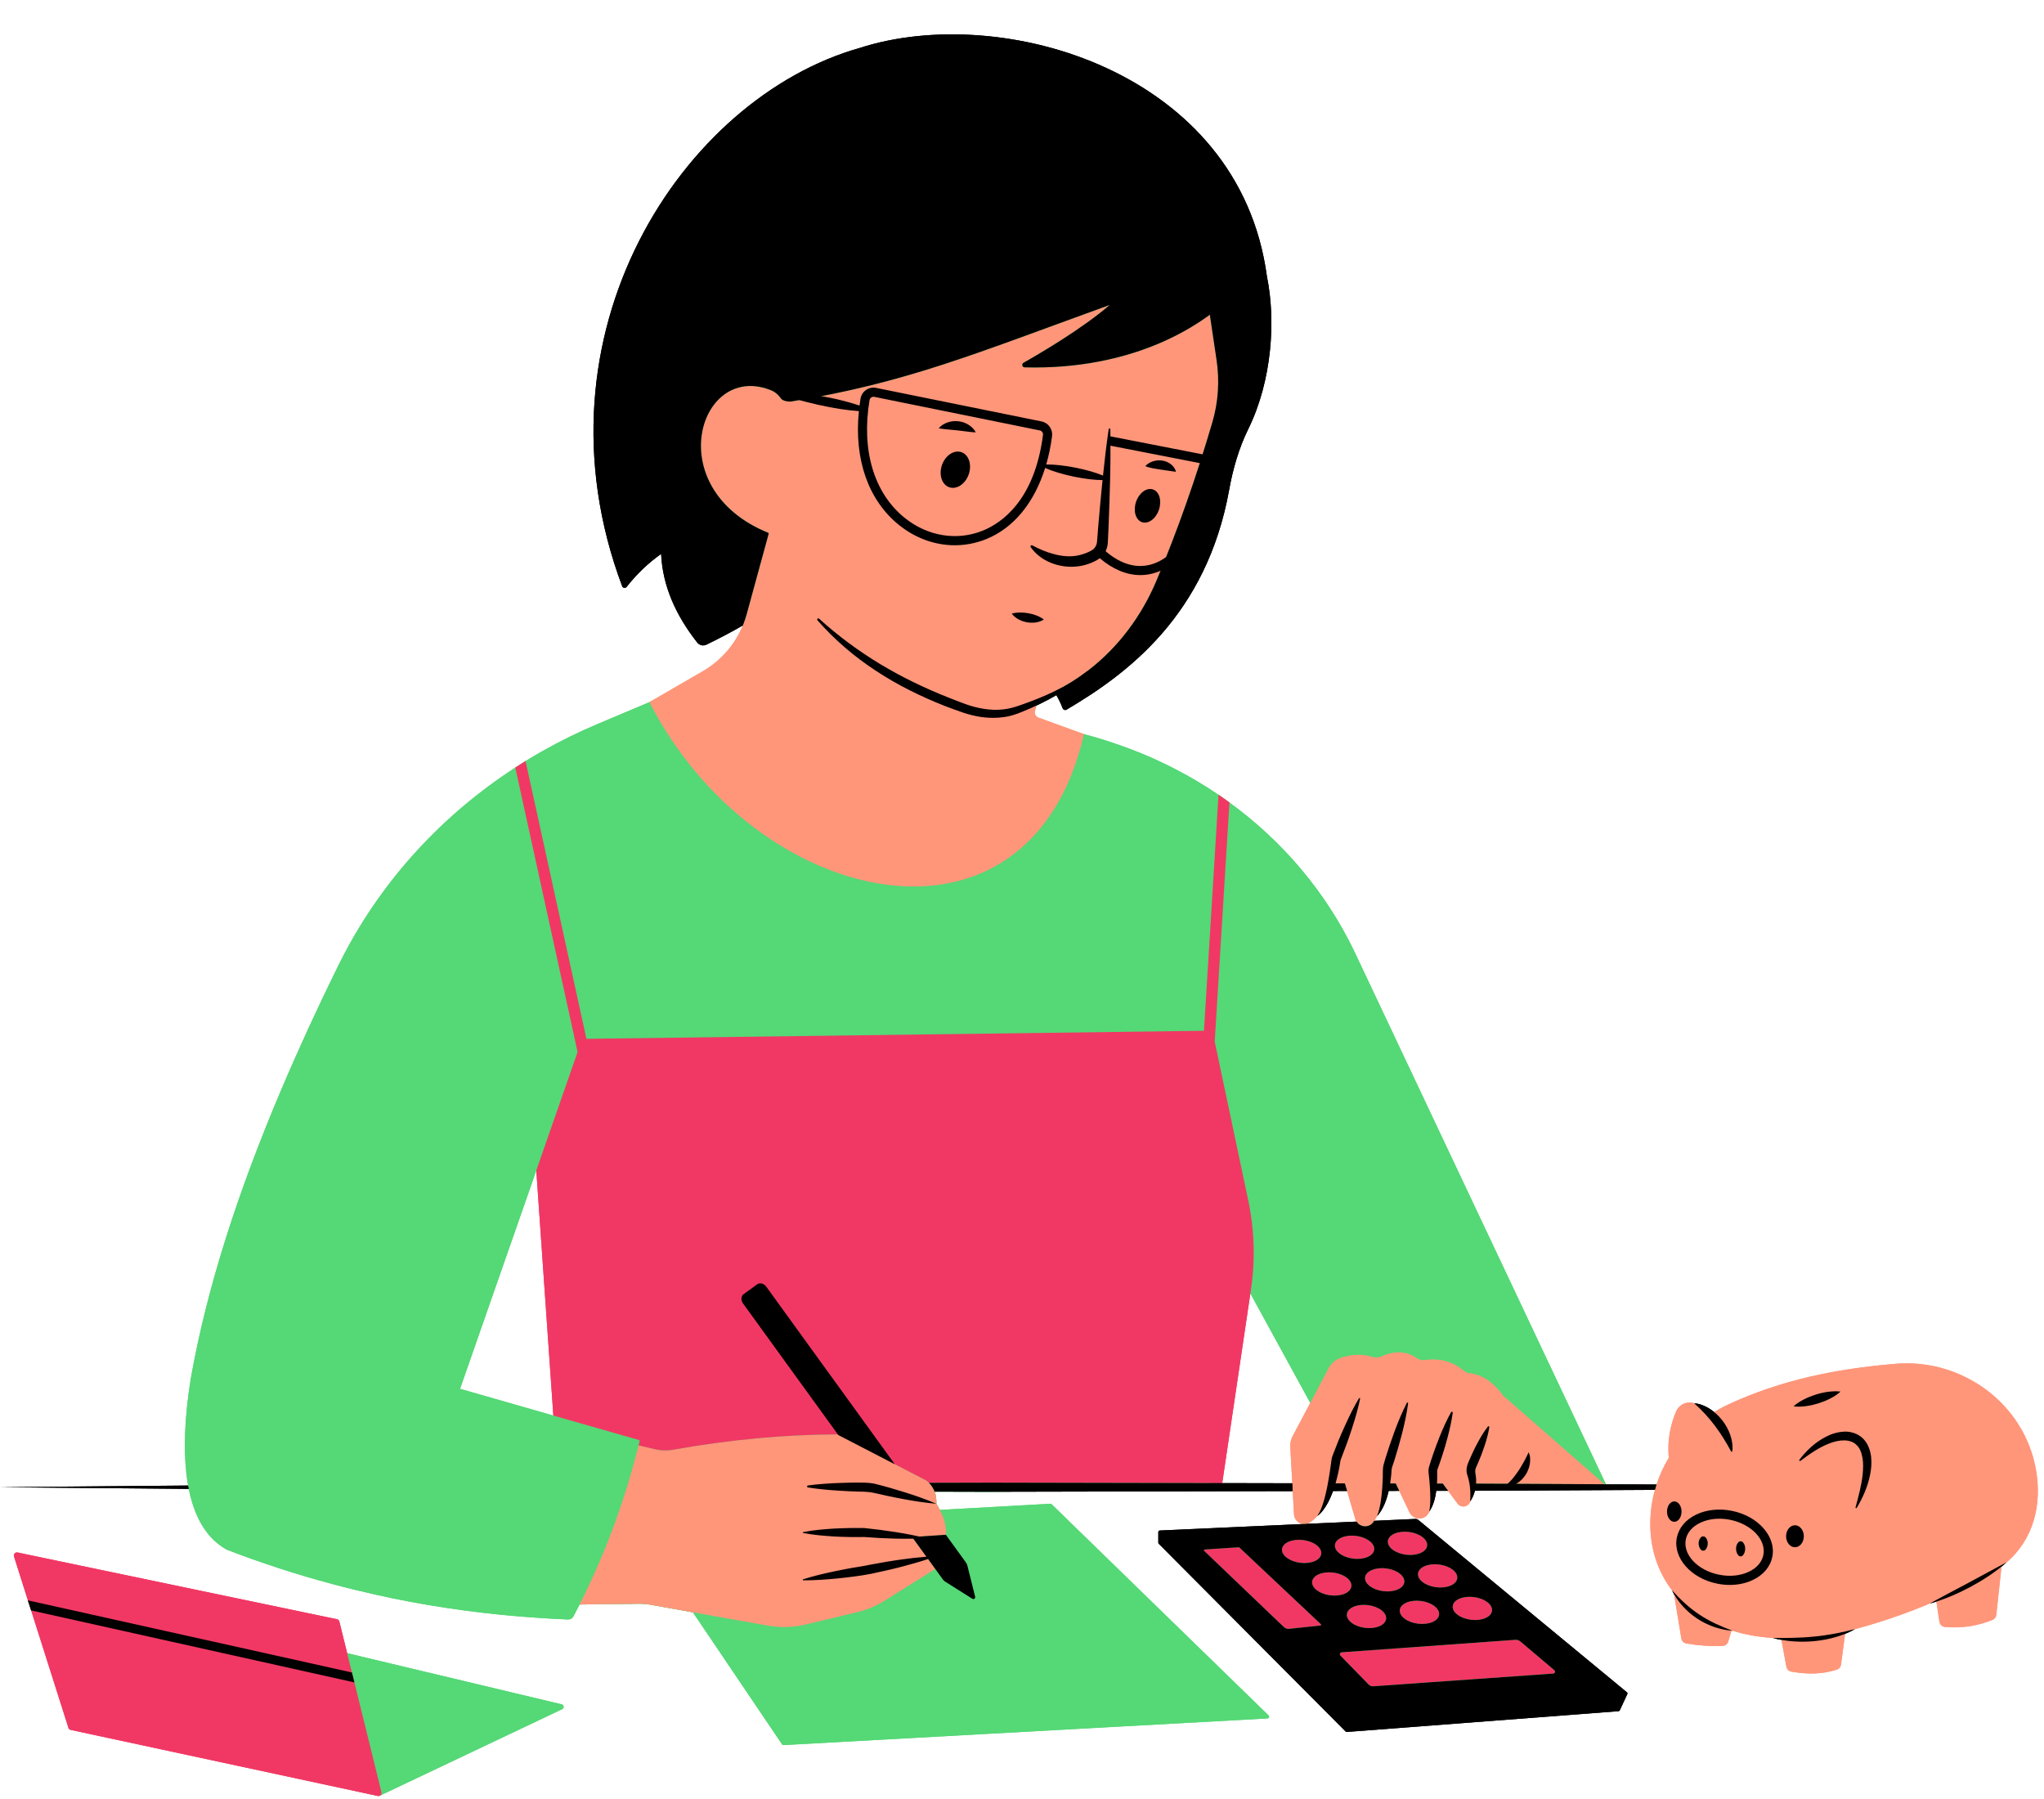 <svg xmlns="http://www.w3.org/2000/svg" xmlns:xlink="http://www.w3.org/1999/xlink" width="742" zoomAndPan="magnify" viewBox="0 0 556.5 489.75" height="653" preserveAspectRatio="xMidYMid meet" version="1.0"><path fill="#55d876" d="M 552.898 400.02 C 549.773 382.023 534.102 370.781 515.895 372.262 C 499.547 373.613 486.117 375.859 471.895 382.453 C 470.555 383.078 468.227 384.426 466.988 385.195 C 464.535 382.965 460.453 382.262 460.465 382.273 C 458.516 381.996 457.227 382.969 456.387 384.98 C 454.715 388.938 454.305 392.473 454.73 396.914 C 453.348 399.203 452.055 401.816 451.23 404.371 L 450.238 404.398 L 437.227 404.039 L 369.078 259.734 C 369.07 259.719 369.062 259.699 369.051 259.68 C 368.996 259.547 368.938 259.418 368.871 259.285 C 361.047 242.883 349.199 228.984 334.73 218.461 C 333.75 217.738 332.766 217.047 331.75 216.355 C 329.723 214.977 327.645 213.668 325.527 212.418 C 324.176 211.625 322.805 210.863 321.422 210.121 C 317.91 208.242 314.293 206.531 310.578 205.012 C 309.535 204.586 308.488 204.176 307.43 203.781 C 306.625 203.48 305.82 203.195 305.02 202.91 C 301.602 201.699 298.25 200.648 295.125 199.852 L 281.953 195.879 C 281.219 195.625 280.828 194.82 281.027 194.074 L 281.59 191.715 C 283.418 190.855 286.488 189.168 288.227 188.141 C 288.898 189.258 289.059 190.43 289.539 191.68 C 289.695 192.113 290.207 192.312 290.609 192.082 C 307.008 182.406 327.227 167.348 333.383 133.109 C 334.422 127.375 336.062 120.789 338.629 115.57 C 345.152 102.281 345.348 87.117 342.941 75.402 C 335.477 19.363 272.918 3.062 234.305 15.527 C 192.445 27.562 149.176 78.707 169.324 157.801 C 169.469 158.363 170.203 158.531 170.562 158.074 C 173.273 154.637 177.113 151.422 180.688 148.902 C 181.086 157.605 183.891 166.285 189.762 173.738 C 190.34 174.484 191.402 174.73 192.262 174.305 C 195.773 172.598 200.191 170.941 203.281 169.145 C 201.379 176.309 196.75 180.957 191.809 183.824 L 176.812 191.141 L 176.043 191.465 L 162.473 197.188 C 157.379 199.336 152.438 201.777 147.66 204.48 C 146.117 205.352 144.59 206.254 143.086 207.18 C 143.086 207.184 143.086 207.184 143.082 207.184 C 142.156 207.762 141.219 208.355 140.293 208.957 C 120.68 221.676 104.414 239.148 93.516 260.078 C 93.191 260.688 92.887 261.309 92.574 261.93 C 92.379 262.316 92.18 262.699 91.988 263.086 C 86.418 274.41 81.246 285.637 76.531 296.746 C 65.094 323.699 56.441 349.941 51.969 375.121 C 51.102 380.391 50.578 385.387 50.402 390.055 C 50.258 393.797 50.352 397.316 50.691 400.57 C 50.715 400.805 50.727 401.055 50.754 401.285 C 50.762 401.363 50.777 401.438 50.789 401.52 C 50.906 402.5 51.043 403.457 51.211 404.387 L 51.387 405.301 C 52.574 411.148 54.754 415.875 58.066 419.117 C 59.172 420.199 60.402 421.117 61.762 421.855 C 71.238 425.52 80.922 428.66 90.812 431.293 C 94.727 432.336 98.676 433.297 102.656 434.176 C 104.02 434.48 105.387 434.785 106.758 435.066 C 119.609 437.715 132.797 439.488 146.332 440.395 C 149.102 440.582 151.879 440.746 154.676 440.855 C 155.27 440.879 155.836 440.562 156.113 440.035 C 156.203 439.867 156.285 439.699 156.371 439.531 C 156.852 438.617 157.328 437.699 157.797 436.773 L 173.863 436.562 C 174.934 436.551 176.008 436.641 177.043 436.816 L 188.645 438.895 L 212.93 474.844 C 213.016 474.98 213.18 475.055 213.34 475.043 L 268.352 472.012 L 345.094 467.789 C 345.496 467.754 345.676 467.266 345.395 466.984 L 286.32 409.484 C 286.27 409.438 286.211 409.406 286.148 409.383 C 286.09 409.359 286.031 409.348 285.973 409.348 L 275.602 409.93 L 255.887 411.023 C 255.609 410.477 255.285 409.918 254.926 409.352 C 254.973 408.203 254.848 407.098 254.461 406.047 L 269.832 406.082 L 352.98 405.363 L 353.172 412.051 C 353.25 413.488 354.031 414.797 355.293 414.953 L 316.023 416.754 C 315.812 416.762 315.633 416.941 315.633 417.152 L 315.582 419.859 C 315.582 419.961 315.637 420.07 315.703 420.125 L 366.219 470.805 C 366.297 470.895 366.422 470.926 366.531 470.926 L 439.816 465.531 C 439.973 465.52 440.098 465.43 440.164 465.297 L 442.215 460.879 C 442.285 460.711 442.25 460.512 442.117 460.398 L 386.098 413.969 C 385.988 413.879 385.34 413.691 385.25 413.691 L 373.391 414.418 C 373.668 414.004 374.453 412.684 374.719 412.184 C 374.719 412.215 374.711 412.25 374.688 412.273 C 376.383 410.387 376.988 408.078 377.559 405.637 L 381.281 405.559 L 384.113 411.32 C 384.516 412.156 385.559 412.512 385.594 412.523 C 388.57 412.309 390.348 407.52 390.137 405.32 L 394.297 405.32 L 397.098 408.859 C 398.059 410.156 399.48 410.07 399.949 408.531 C 400.539 407.66 400.832 406.309 401.09 405.262 L 405.285 405.23 L 451.234 405.07 C 450.586 407.324 449.98 410.152 449.836 412.551 C 449.32 420.246 451.094 426.676 455.555 432.402 C 455.488 432.336 455.988 433.504 456.18 433.852 L 458.188 445.301 C 458.309 446.004 458.848 446.551 459.547 446.676 C 462.918 447.242 465.039 447.457 468.266 447.305 C 468.969 447.27 469.559 446.777 469.762 446.121 L 470.191 443.414 C 470.289 443.422 478.816 445.305 483.09 445.551 C 483.09 445.551 484.695 445.895 485.477 446.027 L 486.699 452.98 C 486.832 453.648 487.355 454.184 488.039 454.32 C 492.469 455.102 495.672 455.457 499.508 454.152 C 500.09 453.949 500.492 453.426 500.582 452.824 L 501.848 444.691 C 502.695 444.352 504.469 443.246 504.473 443.246 C 511.109 441.52 525.594 436.113 525.535 436.148 C 526.129 435.98 527.027 435.695 527.605 435.504 L 528.258 440.711 C 528.371 441.445 528.961 442.035 529.707 442.113 C 534.125 442.539 537.738 442.086 541.988 440.348 C 542.555 440.121 542.938 439.586 543.004 438.984 L 544.289 426.762 C 544.781 425.988 546.48 424.336 546.492 424.324 C 553.977 417.922 554.516 409.301 552.898 400.02 Z M 150.656 385.336 L 130.707 379.625 L 125.078 378.012 L 125.18 377.941 L 125.32 377.844 L 125.324 377.84 L 125.328 377.84 L 133.875 353.363 L 146.016 318.613 L 148.32 316.355 L 153.387 383.883 L 150.66 385.336 Z M 353.746 391.812 C 353.27 392.707 353.043 393.73 353.102 394.746 L 353.875 404.84 L 329.445 404.84 L 337.207 357.387 L 340.422 352.094 L 343.184 357.137 L 356.738 381.898 L 356.742 381.891 L 356.742 381.895 Z M 354.613 415.781 C 354.934 415.715 355.641 414.633 355.93 414.434 C 356.59 414.008 357.27 413.449 357.949 412.703 C 359.133 411.844 359.992 410.574 360.715 409.301 C 361.332 408.195 361.539 406.371 361.961 405.199 L 366.973 405.184 L 369.477 413.457 C 369.551 413.738 369.969 414.602 370.117 414.824 Z M 153.062 465.266 L 103.531 488.758 C 103.484 488.742 103.094 488.863 102.855 488.812 L 19.496 470.637 C 19.199 470.574 18.961 470.363 18.875 470.078 L 5.008 424.602 C 4.82 423.992 5.355 423.395 5.98 423.52 L 90.703 441.855 C 91.016 441.914 91.266 442.164 91.34 442.477 L 94.516 450.023 L 152.926 463.949 C 153.559 464.098 153.66 464.98 153.062 465.266 Z M 153.062 465.266 " fill-opacity="1" fill-rule="nonzero"/><path fill="#ff967a" d="M 410.453 380.965 L 436.844 404.043 L 435.062 404.031 L 412.793 403.918 L 410.465 403.906 L 409.742 403.906 L 404.75 403.883 L 401.871 403.867 L 400.75 403.867 C 400.762 404.094 400.773 404.305 400.773 404.516 C 400.789 404.602 400.789 404.703 400.789 404.789 C 400.789 405.152 400.773 405.488 400.762 405.812 C 400.699 406.996 400.512 407.941 400.277 408.715 C 399.805 410.258 397.785 410.594 396.828 409.297 L 394.25 405.824 L 393.289 404.516 L 392.805 403.855 L 390.102 403.855 C 390.102 404.082 390.113 404.305 390.113 404.516 C 390.113 404.965 390.102 405.398 390.09 405.824 C 390.016 408.254 389.641 410.094 389.129 411.492 C 388.609 412.961 387.137 413.57 385.832 413.309 C 384.973 413.133 384.188 412.586 383.75 411.676 L 380.973 405.848 L 380.324 404.516 L 380 403.832 L 377.484 403.832 C 377.461 404.066 377.438 404.293 377.398 404.516 C 377.375 404.754 377.336 404.977 377.312 405.199 C 377.273 405.426 377.238 405.648 377.199 405.859 C 376.703 408.715 375.879 410.93 374.957 412.625 C 374.695 413.121 374.422 413.582 374.148 413.992 C 374.074 414.105 374 414.219 373.926 414.328 C 372.742 416 370.336 415.785 369.328 414.207 C 369.18 413.98 369.055 413.746 368.98 413.469 L 366.762 405.875 L 366.363 404.516 L 366.164 403.805 L 363.613 403.793 L 362.566 403.793 C 362.516 404.043 362.465 404.281 362.402 404.516 C 362.391 404.664 362.355 404.801 362.316 404.941 C 362.242 405.262 362.156 405.586 362.066 405.887 C 361.184 409.062 359.949 411.203 358.668 412.66 C 357.984 413.434 357.273 414.008 356.613 414.441 C 356.312 414.641 356.004 414.766 355.68 414.828 C 355.367 414.891 355.055 414.902 354.758 414.867 C 353.5 414.703 352.379 413.668 352.305 412.227 L 351.953 405.91 L 351.844 403.77 L 351.293 393.879 C 351.246 392.859 351.469 391.836 351.941 390.941 L 356.738 381.898 L 357.199 381.016 L 361.719 372.457 C 362.465 371.039 363.762 369.98 365.293 369.52 C 368.195 368.637 371.047 368.512 373.863 369.422 C 374.535 369.633 375.281 369.582 375.93 369.297 C 379.59 367.664 382.941 367.715 385.742 369.707 C 386.379 370.141 387.148 370.344 387.91 370.23 C 392.082 369.633 395.559 370.68 398.457 373.07 C 398.945 373.469 399.504 373.777 400.129 373.828 C 403.23 374.117 406.293 375.922 409.305 379.957 Z M 329.387 85.676 C 323.262 90.184 313.148 95.84 298.715 98.504 C 292.859 99.59 286.285 100.188 278.973 100 C 278.301 99.988 278.078 99.078 278.66 98.754 C 283.332 96.113 294.754 89.402 302.137 83.012 C 265.586 96.227 246.781 104.223 215.195 109.328 C 215.195 109.328 214.41 109.328 213.688 109.117 C 213.266 108.992 212.855 108.793 212.641 108.48 C 212.082 107.672 211.309 106.949 210.438 106.449 C 190.512 97.73 179.277 132.902 209.191 145.059 C 209.219 145.133 209.242 145.207 209.281 145.281 L 203.266 167.277 C 202.992 168.297 202.641 169.281 202.242 170.254 C 200.102 175.473 196.289 179.855 191.348 182.719 L 176.812 191.141 C 205.457 247.184 280.18 264.617 295.125 199.855 L 282.723 195.348 C 281.988 195.086 281.59 194.289 281.789 193.543 L 282.684 190.242 C 284.168 189.668 285.613 189.02 287.031 188.301 C 290.23 186.703 293.285 184.785 296.184 182.57 C 304.492 176.219 310.844 167.637 314.891 158 C 320.621 144.359 325.664 130 330.074 114.969 C 331.691 109.465 332.078 103.66 331.219 97.98 Z M 254.926 409.348 C 254.973 408.203 254.852 407.094 254.465 406.047 C 254.402 405.887 254.34 405.738 254.266 405.574 C 254.176 405.387 254.09 405.215 253.977 405.039 C 253.891 404.891 253.793 404.742 253.691 404.59 C 253.691 404.578 253.691 404.578 253.691 404.578 C 253.578 404.43 253.48 404.293 253.367 404.156 C 253.23 403.98 253.07 403.82 252.906 403.645 C 252.707 403.434 252.484 403.234 252.234 403.035 L 243.605 398.574 L 228.223 390.617 L 227.922 390.469 C 213.676 390.516 198.879 391.875 183.449 394.613 C 181.68 394.926 179.863 394.891 178.121 394.465 L 173.859 393.445 C 173.648 394.316 173.426 395.188 173.188 396.059 C 173.051 396.621 172.902 397.168 172.738 397.715 C 172.477 398.711 172.203 399.707 171.918 400.691 C 171.906 400.742 171.891 400.793 171.867 400.844 C 171.594 401.84 171.293 402.836 170.996 403.82 C 170.82 404.402 170.648 404.988 170.461 405.574 C 170.422 405.676 170.398 405.773 170.359 405.875 C 168.094 413.109 165.441 420.16 162.402 427.008 C 162.078 427.77 161.742 428.527 161.395 429.273 C 160.246 431.805 159.051 434.293 157.793 436.773 L 173.859 436.562 C 174.93 436.547 176.004 436.637 177.047 436.82 L 188.645 438.891 L 209.043 442.516 C 212.492 443.125 216.031 443.012 219.43 442.203 L 233.453 438.84 C 236.094 438.203 238.621 437.133 240.926 435.688 L 254.637 427.094 L 252.684 424.395 L 252.223 423.77 L 248.66 418.852 L 248.348 418.414 L 248.609 418.391 L 250.305 418.277 L 250.316 418.277 L 257.516 417.793 L 257.516 417.781 C 257.676 415.762 257.191 413.52 255.883 411.031 C 255.609 410.48 255.285 409.922 254.926 409.348 Z M 554.324 400.184 C 551.195 382.188 534.359 369.77 516.152 371.25 C 499.797 372.598 484.805 375.711 470.582 382.309 C 468.727 383.168 466.969 384.191 465.301 385.336 C 464.402 384.379 463.445 383.48 462.422 382.648 C 460.395 380.988 457.344 381.848 456.32 384.266 C 454.652 388.227 453.93 392.398 454.352 396.832 C 452.969 399.125 451.836 401.562 451.016 404.117 C 450.992 404.191 450.965 404.254 450.941 404.328 C 450.805 404.742 450.691 405.152 450.578 405.562 C 449.934 407.816 449.535 410.145 449.383 412.535 C 448.859 420.422 451.027 427.73 455.699 433.508 L 457.766 446.012 C 457.891 446.711 458.426 447.258 459.121 447.383 C 462.5 447.957 465.812 448.191 469.035 448.043 C 469.734 448.008 470.332 447.52 470.531 446.859 L 471.426 443.832 C 475.426 445.105 479.934 445.852 484.941 446 L 486.359 453.711 C 486.496 454.383 487.02 454.918 487.691 455.043 C 492.125 455.828 496.324 455.777 500.16 454.469 C 500.746 454.27 501.145 453.746 501.23 453.137 L 502.426 444.145 C 510.047 442.289 518.805 439.398 527.172 435.75 L 528.031 441.469 C 528.145 442.203 528.73 442.801 529.477 442.875 C 533.898 443.297 538.246 442.688 542.504 440.945 C 543.062 440.719 543.449 440.184 543.512 439.586 L 544.957 426.211 C 545.395 425.914 545.855 425.625 546.277 425.328 C 553.762 418.926 555.941 409.461 554.324 400.184 Z M 554.324 400.184 " fill-opacity="1" fill-rule="nonzero"/><path fill="#f13864" d="M 332.762 403.73 L 269.832 403.605 L 252.906 403.645 C 252.707 403.434 252.484 403.234 252.234 403.035 L 243.605 398.574 L 228.223 390.617 L 227.922 390.469 C 213.676 390.516 198.879 391.875 183.449 394.613 C 181.68 394.926 179.863 394.891 178.121 394.465 L 173.859 393.445 C 173.961 393.082 174.047 392.723 174.133 392.359 C 174.195 392.211 174.109 392.051 173.961 392 L 150.656 385.336 L 146.012 318.621 L 147.844 313.363 L 157.258 286.387 L 140.297 208.961 C 141.219 208.352 142.152 207.766 143.086 207.18 L 143.336 208.301 L 159.664 282.789 L 327.793 280.598 L 331.641 218.277 L 331.754 216.359 C 332.762 217.043 333.746 217.742 334.73 218.465 L 330.719 283.547 L 339.875 326.914 C 341.531 334.824 341.781 342.953 340.598 350.938 L 340.422 352.098 Z M 96.484 457.98 L 95.809 455.277 L 94.516 450.023 L 92.387 441.406 C 92.309 441.094 92.062 440.844 91.75 440.781 L 4.781 422.613 C 4.16 422.488 3.625 423.086 3.812 423.695 L 7.598 435.641 L 8.48 438.379 L 18.633 470.348 C 18.719 470.637 18.957 470.848 19.254 470.91 L 102.871 488.895 C 103.109 488.941 103.332 488.895 103.508 488.77 C 103.508 488.77 103.52 488.77 103.531 488.758 C 103.793 488.57 103.941 488.234 103.855 487.871 Z M 423.191 454.656 L 413.949 446.844 C 413.562 446.516 413.059 446.352 412.551 446.391 L 365.273 449.793 C 364.832 449.824 364.629 450.355 364.938 450.672 L 372.613 458.551 C 372.945 458.895 373.41 459.07 373.887 459.039 L 422.891 455.574 C 423.355 455.539 423.547 454.957 423.191 454.656 Z M 337.43 421.25 C 337.387 421.211 337.328 421.188 337.27 421.191 L 327.98 421.797 C 327.793 421.809 327.707 422.039 327.844 422.168 L 349.562 442.918 C 349.938 443.277 350.453 443.453 350.969 443.398 L 359.488 442.5 C 359.672 442.48 359.746 442.254 359.613 442.129 Z M 366.699 439.379 C 366.488 441.09 368.711 442.773 371.664 443.137 C 374.617 443.5 377.18 442.406 377.391 440.695 C 377.602 438.984 375.379 437.301 372.426 436.938 C 369.477 436.574 366.91 437.668 366.699 439.379 Z M 381.113 438.246 C 380.902 439.961 383.125 441.641 386.078 442.004 C 389.027 442.367 391.594 441.273 391.805 439.562 C 392.016 437.852 389.793 436.172 386.84 435.809 C 383.887 435.445 381.324 436.535 381.113 438.246 Z M 395.523 437.18 C 395.312 438.891 397.535 440.574 400.488 440.938 C 403.441 441.301 406.004 440.207 406.215 438.496 C 406.426 436.785 404.203 435.102 401.25 434.738 C 398.297 434.375 395.734 435.469 395.523 437.18 Z M 367.934 431.84 C 368.145 430.125 365.922 428.445 362.973 428.082 C 360.02 427.719 357.453 428.812 357.246 430.523 C 357.035 432.234 359.258 433.914 362.207 434.277 C 365.16 434.641 367.723 433.551 367.934 431.84 Z M 371.656 429.391 C 371.445 431.102 373.668 432.785 376.621 433.148 C 379.574 433.512 382.137 432.418 382.348 430.707 C 382.559 428.996 380.336 427.312 377.383 426.949 C 374.43 426.586 371.867 427.68 371.656 429.391 Z M 386.066 428.324 C 385.855 430.035 388.078 431.715 391.031 432.078 C 393.984 432.441 396.547 431.348 396.758 429.637 C 396.969 427.926 394.746 426.246 391.793 425.883 C 388.84 425.52 386.277 426.609 386.066 428.324 Z M 354.004 425.422 C 356.957 425.785 359.52 424.691 359.73 422.98 C 359.941 421.27 357.719 419.586 354.766 419.223 C 351.816 418.863 349.25 419.953 349.039 421.664 C 348.828 423.379 351.051 425.059 354.004 425.422 Z M 368.418 424.289 C 371.367 424.652 373.934 423.562 374.145 421.848 C 374.352 420.137 372.133 418.457 369.18 418.094 C 366.227 417.73 363.664 418.824 363.453 420.535 C 363.242 422.246 365.465 423.926 368.418 424.289 Z M 382.828 423.223 C 385.781 423.586 388.344 422.492 388.555 420.781 C 388.766 419.07 386.543 417.387 383.59 417.023 C 380.637 416.66 378.074 417.754 377.863 419.465 C 377.652 421.176 379.875 422.859 382.828 423.223 Z M 382.828 423.223 " fill-opacity="1" fill-rule="nonzero"/><path fill="#000000" d="M 51.211 404.391 C 51.273 404.703 51.336 405 51.387 405.301 L 0 404.84 Z M 332.762 403.73 L 269.832 403.605 L 252.906 403.645 C 253.07 403.82 253.23 403.98 253.367 404.156 C 253.48 404.293 253.578 404.43 253.691 404.578 C 253.691 404.578 253.691 404.578 253.691 404.59 C 253.793 404.742 253.891 404.891 253.977 405.039 C 254.09 405.215 254.176 405.387 254.266 405.574 C 254.34 405.738 254.402 405.887 254.465 406.047 L 269.832 406.086 L 351.953 405.91 L 351.844 403.77 Z M 366.164 403.805 L 362.566 403.793 C 362.516 404.043 362.465 404.281 362.402 404.516 C 362.391 404.664 362.355 404.801 362.316 404.941 C 362.242 405.262 362.156 405.586 362.066 405.887 L 366.762 405.875 L 366.363 404.516 Z M 380 403.832 L 377.484 403.832 C 377.461 404.066 377.438 404.293 377.398 404.516 C 377.375 404.754 377.336 404.977 377.312 405.199 C 377.273 405.426 377.238 405.648 377.199 405.859 L 378.082 405.859 L 380.973 405.848 L 380.324 404.516 Z M 392.805 403.855 L 390.102 403.855 C 390.102 404.082 390.113 404.305 390.113 404.516 C 390.113 404.965 390.102 405.398 390.09 405.824 L 394.25 405.824 L 393.289 404.516 Z M 437.227 404.043 L 436.844 404.043 L 435.062 404.031 L 412.793 403.918 L 410.465 403.906 L 409.742 403.906 L 404.75 403.883 L 401.871 403.867 L 400.75 403.867 C 400.762 404.094 400.773 404.305 400.773 404.516 C 400.789 404.602 400.789 404.703 400.789 404.789 C 400.789 405.152 400.773 405.488 400.762 405.812 L 401.559 405.812 L 404.75 405.797 L 450.578 405.562 C 450.691 405.152 450.805 404.742 450.941 404.328 C 450.965 404.254 450.992 404.191 451.016 404.117 Z M 278.66 98.754 C 278.078 99.078 278.301 99.988 278.973 100 C 286.285 100.188 292.859 99.59 298.715 98.504 C 313.148 95.84 323.262 90.184 329.387 85.676 L 331.219 97.98 C 332.078 103.66 331.691 109.465 330.074 114.969 C 325.664 130 320.621 144.359 314.891 158 C 310.844 167.637 304.492 176.219 296.184 182.57 C 293.285 184.785 290.23 186.703 287.031 188.301 C 287.941 189.68 288.699 191.188 289.309 192.781 C 289.473 193.219 289.984 193.418 290.383 193.18 C 306.785 183.504 328.492 167.551 334.656 133.312 C 335.691 127.586 337.309 121.969 339.875 116.75 C 346.398 103.461 347.348 87.023 344.941 75.316 C 337.469 19.27 272.707 0.59 234.102 13.043 C 185.805 26.668 143.633 90.871 169.391 159.578 C 169.574 160.09 170.262 160.191 170.609 159.754 C 173.312 156.316 176.426 153.305 180 150.789 C 180.398 159.492 183.973 167.465 189.84 174.922 C 190.426 175.672 191.484 175.906 192.344 175.484 C 195.855 173.777 199.156 172.047 202.242 170.254 C 202.641 169.281 202.992 168.297 203.266 167.277 L 209.281 145.281 C 209.242 145.207 209.219 145.133 209.191 145.059 C 179.277 132.902 190.512 97.73 210.438 106.449 C 211.309 106.949 212.082 107.672 212.641 108.48 C 212.855 108.793 213.266 108.992 213.688 109.117 C 214.41 109.328 215.195 109.328 215.195 109.328 C 246.781 104.223 265.586 96.227 302.137 83.012 C 294.754 89.402 283.332 96.113 278.66 98.754 Z M 278.66 98.754 " fill-opacity="1" fill-rule="nonzero"/><path fill="#000000" d="M 386.152 413.758 C 385.918 413.57 385.617 413.469 385.309 413.484 L 374.148 413.992 C 374.074 414.105 374 414.219 373.926 414.328 C 372.742 416 370.336 415.785 369.328 414.207 L 315.75 416.633 C 315.539 416.645 315.363 416.82 315.363 417.031 L 315.363 419.961 C 315.363 420.059 315.414 420.172 315.488 420.234 L 366.363 471.344 C 366.438 471.434 366.562 471.469 366.676 471.469 L 440.664 465.816 C 440.816 465.805 440.941 465.715 441.004 465.578 L 443.059 461.156 C 443.133 460.996 443.094 460.797 442.957 460.684 Z M 401.25 434.742 C 404.199 435.105 406.43 436.785 406.219 438.492 C 406.008 440.211 403.441 441.293 400.488 440.934 C 397.535 440.57 395.309 438.891 395.52 437.184 C 395.73 435.465 398.297 434.383 401.25 434.742 Z M 391.797 425.887 C 394.746 426.25 396.965 427.93 396.754 429.637 C 396.555 431.355 393.988 432.438 391.035 432.078 C 388.086 431.715 385.855 430.035 386.066 428.328 C 386.277 426.609 388.844 425.516 391.797 425.887 Z M 391.809 439.562 C 391.598 441.281 389.031 442.363 386.078 442.004 C 383.129 441.641 380.898 439.961 381.109 438.242 C 381.32 436.535 383.887 435.441 386.84 435.801 C 389.789 436.176 392.02 437.855 391.809 439.562 Z M 383.59 417.02 C 386.539 417.395 388.77 419.074 388.559 420.781 C 388.348 422.488 385.781 423.582 382.828 423.223 C 379.879 422.859 377.648 421.18 377.859 419.461 C 378.07 417.754 380.637 416.66 383.59 417.02 Z M 377.387 426.945 C 380.336 427.309 382.555 429 382.344 430.707 C 382.133 432.414 379.578 433.508 376.613 433.148 C 373.664 432.785 371.445 431.105 371.656 429.387 C 371.867 427.68 374.434 426.586 377.387 426.945 Z M 377.387 440.695 C 377.188 442.402 374.621 443.496 371.668 443.137 C 368.719 442.773 366.488 441.094 366.699 439.375 C 366.914 437.668 369.477 436.574 372.43 436.934 C 375.383 437.309 377.598 438.988 377.387 440.695 Z M 369.18 418.09 C 372.129 418.453 374.348 420.133 374.148 421.852 C 373.938 423.559 371.371 424.656 368.418 424.293 C 365.469 423.934 363.238 422.25 363.449 420.531 C 363.66 418.824 366.227 417.73 369.18 418.09 Z M 354.77 419.223 C 357.723 419.586 359.938 421.266 359.727 422.984 C 359.527 424.691 356.961 425.789 354.012 425.426 C 351.059 425.055 348.828 423.371 349.039 421.664 C 349.254 419.961 351.816 418.863 354.77 419.223 Z M 359.488 442.5 L 350.973 443.398 C 350.449 443.461 349.938 443.273 349.562 442.926 L 327.844 422.164 C 327.707 422.039 327.793 421.801 327.98 421.801 L 337.27 421.191 C 337.332 421.191 337.383 421.203 337.434 421.254 L 359.613 442.129 C 359.75 442.254 359.676 442.477 359.488 442.5 Z M 362.203 434.281 C 359.254 433.922 357.035 432.238 357.246 430.52 C 357.461 428.812 360.012 427.719 362.977 428.078 C 365.93 428.441 368.145 430.121 367.934 431.84 C 367.723 433.547 365.156 434.645 362.203 434.281 Z M 422.895 455.578 L 373.887 459.039 C 373.414 459.066 372.941 458.891 372.617 458.555 L 364.934 450.672 C 364.633 450.359 364.832 449.824 365.27 449.785 L 412.559 446.387 C 413.055 446.348 413.566 446.512 413.953 446.848 L 423.191 454.656 C 423.543 454.957 423.355 455.539 422.895 455.578 Z M 263.742 129.133 C 262.824 131.766 260.449 133.336 258.438 132.637 C 256.43 131.934 255.543 129.23 256.461 126.594 C 257.379 123.961 259.754 122.391 261.766 123.09 C 263.773 123.793 264.66 126.496 263.742 129.133 Z M 315.512 138.82 C 314.66 141.27 312.582 142.75 310.871 142.121 C 309.16 141.496 308.465 139.004 309.32 136.555 C 310.172 134.105 312.25 132.629 313.961 133.254 C 315.672 133.879 316.367 136.371 315.512 138.82 Z M 265.664 117.691 C 264.645 117.668 263.793 117.535 262.969 117.438 L 260.617 117.148 L 258.258 116.922 C 257.43 116.832 256.57 116.781 255.57 116.59 C 256.223 115.805 257.074 115.312 257.992 114.988 C 258.91 114.676 259.91 114.566 260.887 114.672 C 261.867 114.777 262.82 115.098 263.648 115.602 C 264.473 116.117 265.199 116.781 265.664 117.691 Z M 320.18 128.426 C 319.281 128.336 318.59 128.199 317.922 128.109 L 316.031 127.836 C 315.406 127.746 314.766 127.648 314.074 127.52 C 313.383 127.375 312.652 127.234 311.812 126.898 C 312.414 126.223 313.145 125.832 313.922 125.574 C 314.703 125.328 315.551 125.25 316.387 125.371 C 318.055 125.602 319.73 126.68 320.18 128.426 Z M 277.348 168.625 C 276.656 168.238 275.992 167.77 275.457 167.039 C 276.324 166.789 277.09 166.746 277.84 166.734 C 278.582 166.738 279.293 166.809 279.996 166.938 C 280.699 167.062 281.391 167.25 282.086 167.508 C 282.781 167.781 283.48 168.094 284.207 168.641 C 283.445 169.137 282.66 169.344 281.875 169.457 C 281.094 169.555 280.309 169.527 279.547 169.387 C 278.785 169.246 278.047 168.996 277.348 168.625 Z M 331.168 127.059 C 331.344 125.609 330.355 124.25 328.918 123.973 L 302.316 118.781 L 302.316 118.785 C 302.309 118.141 302.316 117.496 302.301 116.852 C 302.301 116.742 302.219 116.648 302.109 116.633 C 301.984 116.613 301.871 116.699 301.852 116.824 C 301.234 121.027 300.738 125.238 300.305 129.457 C 299.277 129.039 298.238 128.676 297.188 128.371 C 295.797 127.957 294.383 127.633 292.969 127.336 C 291.547 127.062 290.117 126.812 288.672 126.656 C 287.414 126.512 286.141 126.43 284.848 126.438 C 285.547 124.02 286.082 121.449 286.43 118.727 C 286.672 116.859 285.426 115.102 283.598 114.73 L 238.535 105.59 C 237.578 105.395 236.605 105.594 235.801 106.148 C 234.988 106.707 234.449 107.551 234.285 108.523 C 234.184 109.156 234.102 109.777 234.02 110.398 C 232.43 109.863 230.82 109.398 229.199 109 C 227.16 108.488 225.098 108.086 223.035 107.707 C 220.961 107.359 218.887 107.035 216.789 106.82 C 214.691 106.59 212.582 106.43 210.438 106.449 C 212.41 107.297 214.418 107.961 216.438 108.559 C 218.457 109.168 220.5 109.668 222.543 110.148 C 224.598 110.594 226.652 111.016 228.73 111.332 C 230.422 111.598 232.125 111.793 233.844 111.91 C 232.5 125.008 236.387 136.188 244.773 142.926 C 249.293 146.555 254.613 148.43 259.949 148.43 C 262.828 148.43 265.711 147.883 268.477 146.77 C 275.969 143.75 281.586 136.867 284.551 127.383 C 285.77 127.918 287.004 128.352 288.254 128.719 C 289.645 129.141 291.055 129.465 292.473 129.773 C 293.891 130.051 295.316 130.309 296.762 130.469 C 297.887 130.605 299.027 130.676 300.176 130.691 C 299.746 134.961 299.348 139.23 298.988 143.508 L 298.723 146.848 L 298.656 147.641 C 298.637 147.82 298.594 148 298.539 148.172 C 298.426 148.52 298.254 148.848 298.027 149.137 C 297.801 149.422 297.512 149.664 297.195 149.848 C 296.762 150.051 296.316 150.309 295.855 150.484 C 294.938 150.848 293.984 151.133 293 151.289 C 291.035 151.598 288.98 151.387 286.992 150.844 C 284.98 150.332 283.031 149.512 281.055 148.465 L 281.043 148.457 C 280.934 148.398 280.801 148.402 280.695 148.477 C 280.543 148.582 280.508 148.793 280.613 148.941 C 283.348 152.836 288.477 154.758 293.387 154.18 C 294.621 154.035 295.84 153.738 296.992 153.262 C 297.574 153.039 298.105 152.742 298.676 152.461 C 298.938 152.312 299.18 152.129 299.414 151.945 C 302.961 154.977 306.754 156.551 310.477 156.551 C 311.996 156.551 313.508 156.289 314.988 155.762 C 323.266 152.801 329.316 142.074 331.168 127.059 Z M 267.543 144.461 C 260.504 147.297 252.578 145.996 246.332 140.984 C 237.957 134.254 234.461 122.574 236.742 108.938 C 236.793 108.633 236.961 108.371 237.211 108.199 C 237.457 108.031 237.75 107.973 238.039 108.031 L 283.102 117.172 C 283.656 117.285 284.035 117.828 283.961 118.41 C 281.672 136.242 272.691 142.387 267.543 144.461 Z M 314.148 153.418 C 309.867 154.949 305.344 153.777 301.004 150.039 C 301.168 149.715 301.309 149.375 301.406 149.02 C 301.508 148.656 301.574 148.285 301.602 147.91 L 301.648 147.031 L 301.805 143.684 C 301.988 139.219 302.137 134.75 302.246 130.281 C 302.32 127.297 302.34 124.312 302.332 121.324 L 328.441 126.414 C 328.602 126.445 328.715 126.602 328.695 126.754 C 326.961 140.812 321.523 150.781 314.148 153.418 Z M 287.352 188.051 C 290.48 186.566 293.469 184.785 296.188 182.574 C 293.82 185.172 290.891 187.211 287.895 189.062 C 284.859 190.863 281.672 192.395 278.402 193.719 C 276.812 194.398 274.965 195.016 273.152 195.227 C 271.324 195.484 269.469 195.461 267.648 195.254 C 265.832 195.031 264.051 194.598 262.332 194.027 C 260.656 193.43 258.996 192.875 257.355 192.223 C 250.797 189.645 244.422 186.523 238.523 182.629 C 232.605 178.777 227.191 174.141 222.566 168.859 C 222.449 168.73 222.465 168.531 222.594 168.414 C 222.715 168.309 222.898 168.312 223.016 168.422 C 228.168 173.113 233.762 177.227 239.676 180.797 C 245.594 184.359 251.836 187.367 258.27 189.902 C 259.863 190.562 261.504 191.148 263.109 191.75 C 264.691 192.312 266.316 192.719 267.957 192.977 C 269.598 193.223 271.262 193.305 272.902 193.137 C 274.57 192.98 276.09 192.566 277.75 191.977 C 281.016 190.84 284.242 189.574 287.352 188.051 Z M 95.809 455.277 L 96.484 457.98 L 8.48 438.379 L 7.598 435.641 Z M 228.223 390.617 L 202.305 354.836 C 201.672 353.953 201.734 352.82 202.453 352.297 L 206.168 349.605 C 206.891 349.082 207.984 349.383 208.621 350.254 L 243.605 398.574 Z M 233.293 403.582 C 234.723 403.582 236.344 403.57 237.898 403.844 C 240.902 404.578 243.664 405.387 246.531 406.285 C 249.355 407.18 252.172 408.164 254.926 409.348 C 251.934 409.098 249.008 408.637 246.094 408.102 C 244.637 407.855 243.203 407.531 241.746 407.242 C 240.328 406.945 238.82 406.547 237.488 406.297 C 236.133 406.047 234.773 406.059 233.254 406.023 C 231.785 405.961 230.301 405.922 228.82 405.812 C 225.867 405.637 222.918 405.387 219.965 404.914 C 219.816 404.891 219.715 404.742 219.742 404.59 C 219.754 404.465 219.852 404.379 219.965 404.367 C 222.93 403.969 225.895 403.781 228.859 403.68 C 230.328 403.605 231.809 403.621 233.293 403.582 Z M 263.367 426.148 L 265.484 434.617 C 265.609 435.129 265.148 435.465 264.699 435.191 L 257.316 430.531 C 257.078 430.383 256.855 430.172 256.68 429.922 L 254.637 427.094 L 252.684 424.395 C 250.492 425.129 248.285 425.75 246.07 426.336 C 243.094 427.133 240.09 427.793 237.09 428.43 C 234.074 429.027 231.012 429.363 227.949 429.688 C 224.887 429.984 221.809 430.207 218.695 430.195 C 218.621 430.195 218.559 430.133 218.559 430.047 C 218.559 429.984 218.594 429.934 218.656 429.91 C 221.621 428.977 224.609 428.266 227.613 427.656 C 229.105 427.32 230.625 427.07 232.121 426.785 C 233.641 426.523 235.148 426.324 236.652 425.988 C 239.656 425.426 242.684 424.891 245.723 424.48 C 247.875 424.18 250.043 423.934 252.223 423.77 L 248.66 418.852 C 248.41 418.863 248.16 418.863 247.914 418.863 C 246.492 418.875 245.074 418.875 243.664 418.84 C 240.875 418.762 238.086 418.625 235.297 418.402 C 233.926 418.441 232.543 418.414 231.176 418.402 C 229.781 418.391 228.398 418.316 227.004 418.254 C 224.227 418.078 221.461 417.844 218.684 417.305 C 218.609 417.293 218.559 417.23 218.57 417.156 C 218.582 417.105 218.633 417.07 218.684 417.059 C 221.461 416.523 224.227 416.285 227.004 416.109 C 228.398 416.047 229.781 415.973 231.176 415.961 C 232.559 415.949 233.938 415.926 235.332 415.961 L 235.395 415.973 L 235.445 415.973 C 238.25 416.262 241.039 416.621 243.828 417.059 C 245.223 417.27 246.617 417.531 248.012 417.793 C 248.773 417.941 249.531 418.105 250.305 418.277 L 250.316 418.277 L 257.516 417.793 L 262.996 425.352 C 263.168 425.602 263.293 425.875 263.367 426.148 Z M 358.629 412.711 C 358.645 412.699 358.656 412.672 358.668 412.66 C 359.453 411.465 359.926 410.184 360.336 408.863 C 360.746 407.531 361.059 406.16 361.344 404.789 C 361.594 403.422 361.855 402.039 362.055 400.656 L 362.355 398.574 L 362.492 397.516 C 362.539 397.082 362.652 396.633 362.816 396.211 C 363.836 393.531 364.895 390.902 366.09 388.301 C 366.266 387.902 366.453 387.504 366.637 387.105 C 367.66 384.902 368.742 382.734 370 380.641 C 370.051 380.555 370.148 380.531 370.227 380.578 C 370.289 380.617 370.312 380.691 370.301 380.754 C 369.828 383.07 369.203 385.336 368.492 387.566 C 368.344 388.062 368.184 388.562 368.02 389.059 C 367.148 391.777 366.152 394.465 365.117 397.105 C 365.02 397.355 364.945 397.605 364.906 397.867 L 364.734 398.938 C 364.609 399.645 364.484 400.367 364.309 401.066 C 364.098 401.977 363.875 402.898 363.613 403.793 C 363.461 404.293 363.312 404.789 363.137 405.277 C 363.078 405.477 363 405.688 362.926 405.887 C 362.504 407.059 362.004 408.203 361.395 409.312 C 360.672 410.582 359.812 411.852 358.629 412.711 Z M 378.082 405.859 C 377.512 408.301 376.625 410.816 374.934 412.711 C 374.945 412.688 374.957 412.648 374.957 412.625 C 375.891 410.109 376.129 407.555 376.34 404.977 C 376.402 403.668 376.504 402.363 376.488 401.066 L 376.504 400.094 C 376.504 399.746 376.602 399.199 376.676 398.773 L 377.238 396.844 C 377.934 394.652 378.645 392.449 379.453 390.281 C 379.566 389.945 379.703 389.598 379.828 389.258 C 380.773 386.758 381.797 384.277 383.039 381.875 C 383.09 381.789 383.191 381.75 383.277 381.801 C 383.352 381.836 383.391 381.91 383.375 381.973 C 383.027 384.664 382.457 387.281 381.809 389.883 C 381.734 390.195 381.656 390.492 381.57 390.805 C 380.984 393.082 380.312 395.336 379.617 397.59 L 378.98 399.484 C 378.969 399.723 378.906 399.82 378.867 400.145 C 378.855 400.492 378.844 400.828 378.805 401.18 C 378.719 402.062 378.621 402.945 378.48 403.832 C 378.406 404.305 378.32 404.766 378.219 405.238 C 378.172 405.449 378.133 405.648 378.082 405.859 Z M 388.93 400.781 C 388.906 400.582 388.906 400.367 388.918 400.168 C 388.93 399.957 388.957 399.746 389.008 399.547 C 389.055 399.336 389.117 399.137 389.156 399.023 L 389.68 397.355 C 390.141 395.949 390.625 394.551 391.148 393.172 C 391.445 392.375 391.758 391.578 392.082 390.777 C 392.965 388.625 393.914 386.48 395.082 384.414 C 395.145 384.305 395.297 384.266 395.406 384.328 C 395.48 384.379 395.531 384.465 395.52 384.566 C 395.207 386.918 394.672 389.199 394.074 391.453 C 393.875 392.211 393.664 392.973 393.441 393.73 C 393.004 395.211 392.52 396.684 392.031 398.141 L 391.434 399.797 C 391.383 399.945 391.348 400.031 391.336 400.105 C 391.309 400.184 391.297 400.27 391.285 400.344 C 391.273 400.43 391.273 400.52 391.273 400.605 L 391.285 401.055 C 391.297 401.988 391.297 402.922 391.234 403.855 C 391.223 404.117 391.199 404.379 391.172 404.641 C 391.137 405.027 391.086 405.426 391.035 405.824 C 390.773 407.816 390.266 409.82 389.129 411.492 C 389.555 409.16 389.43 406.895 389.293 404.617 C 389.191 403.469 389.129 402.336 388.98 401.203 Z M 399.344 400.965 C 399.23 400.367 399.281 399.758 399.406 399.199 C 399.469 398.91 399.555 398.637 399.668 398.375 L 399.914 397.754 C 400.227 397.02 400.551 396.297 400.887 395.574 C 401.297 394.676 401.734 393.793 402.207 392.922 C 403.055 391.34 403.965 389.797 405.086 388.34 C 405.16 388.238 405.309 388.215 405.395 388.289 C 405.469 388.352 405.496 388.426 405.484 388.512 C 405.195 390.316 404.699 392.051 404.137 393.742 C 403.863 394.566 403.566 395.375 403.266 396.172 C 402.918 397.031 402.555 397.891 402.195 398.738 L 401.922 399.336 C 401.848 399.484 401.797 399.633 401.746 399.785 C 401.66 400.082 401.633 400.383 401.648 400.656 C 401.648 400.73 401.648 400.805 401.66 400.879 L 401.723 401.203 C 401.758 401.441 401.785 401.688 401.82 401.926 C 401.883 402.398 401.91 402.883 401.895 403.371 C 401.895 403.531 401.883 403.707 401.871 403.867 C 401.832 404.527 401.734 405.176 401.559 405.812 C 401.297 406.855 400.863 407.84 400.277 408.715 C 400.375 406.871 400.34 405.152 400.016 403.52 C 399.93 403.109 399.828 402.711 399.73 402.324 C 399.68 402.125 399.629 401.926 399.555 401.727 L 399.457 401.414 C 399.406 401.266 399.379 401.117 399.344 400.965 Z M 409.742 404.516 C 410.004 404.316 410.242 404.117 410.465 403.906 C 410.988 403.445 411.41 402.984 411.836 402.5 C 412.418 401.801 412.941 401.078 413.441 400.332 C 413.754 399.871 414.051 399.387 414.324 398.898 C 414.523 398.602 414.688 398.301 414.859 397.988 C 415.32 397.18 415.719 396.32 416.195 395.336 C 416.652 396.348 416.68 397.469 416.504 398.551 C 416.453 398.836 416.395 399.125 416.305 399.398 C 416.082 400.156 415.746 400.891 415.297 401.562 C 414.688 402.473 413.891 403.281 412.93 403.844 C 412.879 403.867 412.844 403.895 412.793 403.918 C 411.871 404.441 410.777 404.742 409.742 404.516 Z M 486.281 418.195 C 486.281 416.543 487.363 415.203 488.695 415.203 C 490.027 415.203 491.109 416.543 491.109 418.195 C 491.109 419.852 490.027 421.191 488.695 421.191 C 487.363 421.191 486.281 419.852 486.281 418.195 Z M 455.84 414.262 C 454.75 414.262 453.863 413.02 453.863 411.484 C 453.863 409.953 454.75 408.707 455.84 408.707 C 456.934 408.707 457.82 409.953 457.82 411.484 C 457.82 413.02 456.934 414.262 455.84 414.262 Z M 474.559 419.867 C 475.035 420.449 475.145 421.031 475.145 421.613 C 475.121 422.195 475.016 422.777 474.559 423.355 C 474.277 423.719 473.754 423.785 473.391 423.5 C 473.336 423.457 473.285 423.41 473.246 423.355 C 472.793 422.777 472.684 422.195 472.66 421.613 C 472.664 421.031 472.773 420.449 473.246 419.867 C 473.543 419.504 474.078 419.449 474.438 419.746 C 474.484 419.781 474.523 419.824 474.559 419.867 Z M 464.367 418.523 C 464.844 419.07 464.949 419.621 464.953 420.172 C 464.93 420.719 464.82 421.27 464.367 421.82 C 464.066 422.184 463.531 422.234 463.168 421.934 C 463.125 421.898 463.086 421.859 463.055 421.82 C 462.598 421.27 462.492 420.719 462.469 420.172 C 462.469 419.621 462.578 419.07 463.055 418.523 C 463.367 418.16 463.914 418.117 464.277 418.434 C 464.309 418.457 464.34 418.492 464.367 418.523 Z M 471.512 411.273 C 468.113 410.594 464.695 410.941 461.902 412.25 C 458.98 413.621 457.074 415.875 456.531 418.594 C 455.441 424.062 460.387 429.676 467.555 431.105 C 468.695 431.336 469.832 431.449 470.953 431.449 C 473.176 431.449 475.309 431 477.168 430.129 C 480.086 428.758 481.996 426.508 482.535 423.785 C 483.629 418.316 478.684 412.703 471.512 411.273 Z M 480.094 423.297 C 479.711 425.223 478.293 426.848 476.109 427.875 C 473.793 428.961 470.93 429.238 468.043 428.664 C 462.219 427.504 458.152 423.203 458.973 419.082 C 459.359 417.156 460.773 415.531 462.961 414.504 C 464.488 413.789 466.254 413.422 468.109 413.422 C 469.066 413.422 470.047 413.52 471.027 413.715 C 476.848 414.879 480.918 419.176 480.094 423.297 Z M 509.438 396.605 C 509.609 398.328 509.473 400.004 509.121 401.605 C 508.457 404.812 507.145 407.762 505.504 410.477 C 505.457 410.559 505.348 410.586 505.266 410.535 C 505.195 410.496 505.168 410.41 505.188 410.336 C 506.008 407.297 506.828 404.289 507.137 401.297 C 507.27 399.805 507.34 398.312 507.09 396.926 C 506.859 395.555 506.402 394.234 505.52 393.41 C 503.855 391.617 500.707 391.863 498.02 392.941 C 495.254 394.012 492.703 395.785 490.195 397.672 C 490.105 397.742 489.973 397.727 489.902 397.637 C 489.844 397.559 489.848 397.453 489.898 397.379 C 491.824 394.855 494.207 392.586 497.188 391.078 C 498.664 390.312 500.332 389.797 502.133 389.719 C 503.902 389.633 505.941 390.254 507.293 391.668 C 508.672 393.066 509.223 394.914 509.438 396.605 Z M 461.258 381.996 C 462.781 382.098 464.227 382.711 465.512 383.52 C 466.797 384.344 467.93 385.395 468.871 386.59 C 469.812 387.789 470.566 389.133 471.07 390.57 C 471.562 392.008 471.836 393.543 471.637 395.062 C 471.625 395.152 471.543 395.219 471.449 395.207 C 471.395 395.199 471.352 395.164 471.324 395.121 C 470.594 393.816 469.934 392.613 469.195 391.457 C 468.473 390.297 467.707 389.188 466.898 388.113 C 466.086 387.035 465.227 385.996 464.301 384.988 C 463.375 383.969 462.383 383.016 461.258 381.996 Z M 488.305 382.832 C 489.219 382.004 490.207 381.422 491.215 380.898 C 492.227 380.391 493.27 379.973 494.336 379.637 C 495.402 379.301 496.496 379.047 497.617 378.887 C 498.742 378.742 499.887 378.656 501.109 378.816 C 500.199 379.652 499.211 380.234 498.203 380.758 C 497.191 381.266 496.148 381.68 495.082 382.016 C 494.012 382.348 492.922 382.602 491.797 382.762 C 490.672 382.906 489.527 382.992 488.305 382.832 Z M 546.277 425.32 C 543.297 427.961 539.938 430.121 536.445 432.008 C 532.938 433.863 529.277 435.453 525.441 436.508 C 528.902 434.547 532.402 432.781 535.859 430.91 C 539.332 429.074 542.742 427.145 546.277 425.32 Z M 493.961 445.5 C 497.684 445.148 501.336 444.418 505.035 443.488 C 501.688 445.344 497.895 446.348 494.082 446.738 C 490.262 447.098 486.383 446.863 482.688 445.902 C 486.504 445.887 490.242 445.887 493.961 445.5 Z M 462.711 439.539 C 465.461 441.387 468.504 442.715 471.703 443.922 C 468.289 443.684 464.922 442.488 462.023 440.578 C 459.137 438.652 456.719 436.004 455.227 432.922 C 457.531 435.445 459.938 437.73 462.711 439.539 Z M 462.711 439.539 " fill-opacity="1" fill-rule="nonzero"/><path fill="#55d876" d="M 552.898 400.02 C 549.773 382.023 534.102 370.781 515.895 372.262 C 499.547 373.613 486.117 375.859 471.895 382.453 C 470.555 383.078 468.227 384.426 466.988 385.195 C 464.535 382.965 460.453 382.262 460.465 382.273 C 458.516 381.996 457.227 382.969 456.387 384.98 C 454.715 388.938 454.305 392.473 454.73 396.914 C 453.348 399.203 452.055 401.816 451.23 404.371 L 450.238 404.398 L 437.227 404.039 L 369.078 259.734 C 369.07 259.719 369.062 259.699 369.051 259.68 C 368.996 259.547 368.938 259.418 368.871 259.285 C 361.047 242.883 349.199 228.984 334.73 218.461 C 333.75 217.738 332.766 217.047 331.75 216.355 C 329.723 214.977 327.645 213.668 325.527 212.418 C 324.176 211.625 322.805 210.863 321.422 210.121 C 317.91 208.242 314.293 206.531 310.578 205.012 C 309.535 204.586 308.488 204.176 307.43 203.781 C 306.625 203.48 305.82 203.195 305.02 202.91 C 301.602 201.699 298.25 200.648 295.125 199.852 L 281.953 195.879 C 281.219 195.625 280.828 194.82 281.027 194.074 L 281.59 191.715 C 283.418 190.855 286.488 189.168 288.227 188.141 C 288.898 189.258 289.059 190.43 289.539 191.68 C 289.695 192.113 290.207 192.312 290.609 192.082 C 307.008 182.406 327.227 167.348 333.383 133.109 C 334.422 127.375 336.062 120.789 338.629 115.57 C 345.152 102.281 345.348 87.117 342.941 75.402 C 335.477 19.363 272.918 3.062 234.305 15.527 C 192.445 27.562 149.176 78.707 169.324 157.801 C 169.469 158.363 170.203 158.531 170.562 158.074 C 173.273 154.637 177.113 151.422 180.688 148.902 C 181.086 157.605 183.891 166.285 189.762 173.738 C 190.34 174.484 191.402 174.73 192.262 174.305 C 195.773 172.598 200.191 170.941 203.281 169.145 C 201.379 176.309 196.75 180.957 191.809 183.824 L 176.812 191.141 L 176.043 191.465 L 162.473 197.188 C 157.379 199.336 152.438 201.777 147.66 204.48 C 146.117 205.352 144.59 206.254 143.086 207.18 C 143.086 207.184 143.086 207.184 143.082 207.184 C 142.156 207.762 141.219 208.355 140.293 208.957 C 120.68 221.676 104.414 239.148 93.516 260.078 C 93.191 260.688 92.887 261.309 92.574 261.93 C 92.379 262.316 92.18 262.699 91.988 263.086 C 86.418 274.41 81.246 285.637 76.531 296.746 C 65.094 323.699 56.441 349.941 51.969 375.121 C 51.102 380.391 50.578 385.387 50.402 390.055 C 50.258 393.797 50.352 397.316 50.691 400.57 C 50.715 400.805 50.727 401.055 50.754 401.285 C 50.762 401.363 50.777 401.438 50.789 401.52 C 50.906 402.5 51.043 403.457 51.211 404.387 L 51.387 405.301 C 52.574 411.148 54.754 415.875 58.066 419.117 C 59.172 420.199 60.402 421.117 61.762 421.855 C 71.238 425.52 80.922 428.66 90.812 431.293 C 94.727 432.336 98.676 433.297 102.656 434.176 C 104.02 434.48 105.387 434.785 106.758 435.066 C 119.609 437.715 132.797 439.488 146.332 440.395 C 149.102 440.582 151.879 440.746 154.676 440.855 C 155.27 440.879 155.836 440.562 156.113 440.035 C 156.203 439.867 156.285 439.699 156.371 439.531 C 156.852 438.617 157.328 437.699 157.797 436.773 L 173.863 436.562 C 174.934 436.551 176.008 436.641 177.043 436.816 L 188.645 438.895 L 212.93 474.844 C 213.016 474.98 213.18 475.055 213.34 475.043 L 268.352 472.012 L 345.094 467.789 C 345.496 467.754 345.676 467.266 345.395 466.984 L 286.32 409.484 C 286.27 409.438 286.211 409.406 286.148 409.383 C 286.09 409.359 286.031 409.348 285.973 409.348 L 275.602 409.93 L 255.887 411.023 C 255.609 410.477 255.285 409.918 254.926 409.352 C 254.973 408.203 254.848 407.098 254.461 406.047 L 269.832 406.082 L 352.98 405.363 L 353.172 412.051 C 353.25 413.488 354.031 414.797 355.293 414.953 L 316.023 416.754 C 315.812 416.762 315.633 416.941 315.633 417.152 L 315.582 419.859 C 315.582 419.961 315.637 420.07 315.703 420.125 L 366.219 470.805 C 366.297 470.895 366.422 470.926 366.531 470.926 L 439.816 465.531 C 439.973 465.52 440.098 465.43 440.164 465.297 L 442.215 460.879 C 442.285 460.711 442.25 460.512 442.117 460.398 L 386.098 413.969 C 385.988 413.879 385.34 413.691 385.25 413.691 L 373.391 414.418 C 373.668 414.004 374.453 412.684 374.719 412.184 C 374.719 412.215 374.711 412.25 374.688 412.273 C 376.383 410.387 376.988 408.078 377.559 405.637 L 381.281 405.559 L 384.113 411.32 C 384.516 412.156 385.559 412.512 385.594 412.523 C 388.57 412.309 390.348 407.52 390.137 405.32 L 394.297 405.32 L 397.098 408.859 C 398.059 410.156 399.48 410.07 399.949 408.531 C 400.539 407.66 400.832 406.309 401.09 405.262 L 405.285 405.23 L 451.234 405.07 C 450.586 407.324 449.98 410.152 449.836 412.551 C 449.32 420.246 451.094 426.676 455.555 432.402 C 455.488 432.336 455.988 433.504 456.18 433.852 L 458.188 445.301 C 458.309 446.004 458.848 446.551 459.547 446.676 C 462.918 447.242 465.039 447.457 468.266 447.305 C 468.969 447.27 469.559 446.777 469.762 446.121 L 470.191 443.414 C 470.289 443.422 478.816 445.305 483.09 445.551 C 483.09 445.551 484.695 445.895 485.477 446.027 L 486.699 452.98 C 486.832 453.648 487.355 454.184 488.039 454.32 C 492.469 455.102 495.672 455.457 499.508 454.152 C 500.09 453.949 500.492 453.426 500.582 452.824 L 501.848 444.691 C 502.695 444.352 504.469 443.246 504.473 443.246 C 511.109 441.52 525.594 436.113 525.535 436.148 C 526.129 435.98 527.027 435.695 527.605 435.504 L 528.258 440.711 C 528.371 441.445 528.961 442.035 529.707 442.113 C 534.125 442.539 537.738 442.086 541.988 440.348 C 542.555 440.121 542.938 439.586 543.004 438.984 L 544.289 426.762 C 544.781 425.988 546.48 424.336 546.492 424.324 C 553.977 417.922 554.516 409.301 552.898 400.02 Z M 150.656 385.336 L 130.707 379.625 L 125.078 378.012 L 125.18 377.941 L 125.32 377.844 L 125.324 377.84 L 125.328 377.84 L 133.875 353.363 L 146.016 318.613 L 148.32 316.355 L 153.387 383.883 L 150.66 385.336 Z M 353.746 391.812 C 353.27 392.707 353.043 393.73 353.102 394.746 L 353.875 404.84 L 329.445 404.84 L 337.207 357.387 L 340.422 352.094 L 343.184 357.137 L 356.738 381.898 L 356.742 381.891 L 356.742 381.895 Z M 354.613 415.781 C 354.934 415.715 355.641 414.633 355.93 414.434 C 356.59 414.008 357.27 413.449 357.949 412.703 C 359.133 411.844 359.992 410.574 360.715 409.301 C 361.332 408.195 361.539 406.371 361.961 405.199 L 366.973 405.184 L 369.477 413.457 C 369.551 413.738 369.969 414.602 370.117 414.824 Z M 153.062 465.266 L 103.531 488.758 C 103.484 488.742 103.094 488.863 102.855 488.812 L 19.496 470.637 C 19.199 470.574 18.961 470.363 18.875 470.078 L 5.008 424.602 C 4.82 423.992 5.355 423.395 5.98 423.52 L 90.703 441.855 C 91.016 441.914 91.266 442.164 91.34 442.477 L 94.516 450.023 L 152.926 463.949 C 153.559 464.098 153.66 464.98 153.062 465.266 Z M 153.062 465.266 " fill-opacity="1" fill-rule="nonzero"/><path fill="#ff967a" d="M 410.453 380.965 L 436.844 404.043 L 435.062 404.031 L 412.793 403.918 L 410.465 403.906 L 409.742 403.906 L 404.75 403.883 L 401.871 403.867 L 400.75 403.867 C 400.762 404.094 400.773 404.305 400.773 404.516 C 400.789 404.602 400.789 404.703 400.789 404.789 C 400.789 405.152 400.773 405.488 400.762 405.812 C 400.699 406.996 400.512 407.941 400.277 408.715 C 399.805 410.258 397.785 410.594 396.828 409.297 L 394.25 405.824 L 393.289 404.516 L 392.805 403.855 L 390.102 403.855 C 390.102 404.082 390.113 404.305 390.113 404.516 C 390.113 404.965 390.102 405.398 390.09 405.824 C 390.016 408.254 389.641 410.094 389.129 411.492 C 388.609 412.961 387.137 413.57 385.832 413.309 C 384.973 413.133 384.188 412.586 383.75 411.676 L 380.973 405.848 L 380.324 404.516 L 380 403.832 L 377.484 403.832 C 377.461 404.066 377.438 404.293 377.398 404.516 C 377.375 404.754 377.336 404.977 377.312 405.199 C 377.273 405.426 377.238 405.648 377.199 405.859 C 376.703 408.715 375.879 410.93 374.957 412.625 C 374.695 413.121 374.422 413.582 374.148 413.992 C 374.074 414.105 374 414.219 373.926 414.328 C 372.742 416 370.336 415.785 369.328 414.207 C 369.18 413.98 369.055 413.746 368.98 413.469 L 366.762 405.875 L 366.363 404.516 L 366.164 403.805 L 363.613 403.793 L 362.566 403.793 C 362.516 404.043 362.465 404.281 362.402 404.516 C 362.391 404.664 362.355 404.801 362.316 404.941 C 362.242 405.262 362.156 405.586 362.066 405.887 C 361.184 409.062 359.949 411.203 358.668 412.66 C 357.984 413.434 357.273 414.008 356.613 414.441 C 356.312 414.641 356.004 414.766 355.68 414.828 C 355.367 414.891 355.055 414.902 354.758 414.867 C 353.5 414.703 352.379 413.668 352.305 412.227 L 351.953 405.91 L 351.844 403.77 L 351.293 393.879 C 351.246 392.859 351.469 391.836 351.941 390.941 L 356.738 381.898 L 357.199 381.016 L 361.719 372.457 C 362.465 371.039 363.762 369.98 365.293 369.52 C 368.195 368.637 371.047 368.512 373.863 369.422 C 374.535 369.633 375.281 369.582 375.93 369.297 C 379.59 367.664 382.941 367.715 385.742 369.707 C 386.379 370.141 387.148 370.344 387.91 370.23 C 392.082 369.633 395.559 370.68 398.457 373.07 C 398.945 373.469 399.504 373.777 400.129 373.828 C 403.23 374.117 406.293 375.922 409.305 379.957 Z M 329.387 85.676 C 323.262 90.184 313.148 95.84 298.715 98.504 C 292.859 99.59 286.285 100.188 278.973 100 C 278.301 99.988 278.078 99.078 278.66 98.754 C 283.332 96.113 294.754 89.402 302.137 83.012 C 265.586 96.227 246.781 104.223 215.195 109.328 C 215.195 109.328 214.41 109.328 213.688 109.117 C 213.266 108.992 212.855 108.793 212.641 108.48 C 212.082 107.672 211.309 106.949 210.438 106.449 C 190.512 97.73 179.277 132.902 209.191 145.059 C 209.219 145.133 209.242 145.207 209.281 145.281 L 203.266 167.277 C 202.992 168.297 202.641 169.281 202.242 170.254 C 200.102 175.473 196.289 179.855 191.348 182.719 L 176.812 191.141 C 205.457 247.184 280.18 264.617 295.125 199.855 L 282.723 195.348 C 281.988 195.086 281.59 194.289 281.789 193.543 L 282.684 190.242 C 284.168 189.668 285.613 189.02 287.031 188.301 C 290.23 186.703 293.285 184.785 296.184 182.57 C 304.492 176.219 310.844 167.637 314.891 158 C 320.621 144.359 325.664 130 330.074 114.969 C 331.691 109.465 332.078 103.66 331.219 97.98 Z M 254.926 409.348 C 254.973 408.203 254.852 407.094 254.465 406.047 C 254.402 405.887 254.34 405.738 254.266 405.574 C 254.176 405.387 254.09 405.215 253.977 405.039 C 253.891 404.891 253.793 404.742 253.691 404.59 C 253.691 404.578 253.691 404.578 253.691 404.578 C 253.578 404.43 253.48 404.293 253.367 404.156 C 253.23 403.98 253.07 403.82 252.906 403.645 C 252.707 403.434 252.484 403.234 252.234 403.035 L 243.605 398.574 L 228.223 390.617 L 227.922 390.469 C 213.676 390.516 198.879 391.875 183.449 394.613 C 181.68 394.926 179.863 394.891 178.121 394.465 L 173.859 393.445 C 173.648 394.316 173.426 395.188 173.188 396.059 C 173.051 396.621 172.902 397.168 172.738 397.715 C 172.477 398.711 172.203 399.707 171.918 400.691 C 171.906 400.742 171.891 400.793 171.867 400.844 C 171.594 401.84 171.293 402.836 170.996 403.82 C 170.82 404.402 170.648 404.988 170.461 405.574 C 170.422 405.676 170.398 405.773 170.359 405.875 C 168.094 413.109 165.441 420.16 162.402 427.008 C 162.078 427.77 161.742 428.527 161.395 429.273 C 160.246 431.805 159.051 434.293 157.793 436.773 L 173.859 436.562 C 174.93 436.547 176.004 436.637 177.047 436.82 L 188.645 438.891 L 209.043 442.516 C 212.492 443.125 216.031 443.012 219.43 442.203 L 233.453 438.84 C 236.094 438.203 238.621 437.133 240.926 435.688 L 254.637 427.094 L 252.684 424.395 L 252.223 423.77 L 248.66 418.852 L 248.348 418.414 L 248.609 418.391 L 250.305 418.277 L 250.316 418.277 L 257.516 417.793 L 257.516 417.781 C 257.676 415.762 257.191 413.52 255.883 411.031 C 255.609 410.48 255.285 409.922 254.926 409.348 Z M 554.324 400.184 C 551.195 382.188 534.359 369.77 516.152 371.25 C 499.797 372.598 484.805 375.711 470.582 382.309 C 468.727 383.168 466.969 384.191 465.301 385.336 C 464.402 384.379 463.445 383.48 462.422 382.648 C 460.395 380.988 457.344 381.848 456.32 384.266 C 454.652 388.227 453.93 392.398 454.352 396.832 C 452.969 399.125 451.836 401.562 451.016 404.117 C 450.992 404.191 450.965 404.254 450.941 404.328 C 450.805 404.742 450.691 405.152 450.578 405.562 C 449.934 407.816 449.535 410.145 449.383 412.535 C 448.859 420.422 451.027 427.73 455.699 433.508 L 457.766 446.012 C 457.891 446.711 458.426 447.258 459.121 447.383 C 462.5 447.957 465.812 448.191 469.035 448.043 C 469.734 448.008 470.332 447.52 470.531 446.859 L 471.426 443.832 C 475.426 445.105 479.934 445.852 484.941 446 L 486.359 453.711 C 486.496 454.383 487.02 454.918 487.691 455.043 C 492.125 455.828 496.324 455.777 500.16 454.469 C 500.746 454.27 501.145 453.746 501.23 453.137 L 502.426 444.145 C 510.047 442.289 518.805 439.398 527.172 435.75 L 528.031 441.469 C 528.145 442.203 528.73 442.801 529.477 442.875 C 533.898 443.297 538.246 442.688 542.504 440.945 C 543.062 440.719 543.449 440.184 543.512 439.586 L 544.957 426.211 C 545.395 425.914 545.855 425.625 546.277 425.328 C 553.762 418.926 555.941 409.461 554.324 400.184 Z M 554.324 400.184 " fill-opacity="1" fill-rule="nonzero"/><path fill="#f13864" d="M 332.762 403.73 L 269.832 403.605 L 252.906 403.645 C 252.707 403.434 252.484 403.234 252.234 403.035 L 243.605 398.574 L 228.223 390.617 L 227.922 390.469 C 213.676 390.516 198.879 391.875 183.449 394.613 C 181.68 394.926 179.863 394.891 178.121 394.465 L 173.859 393.445 C 173.961 393.082 174.047 392.723 174.133 392.359 C 174.195 392.211 174.109 392.051 173.961 392 L 150.656 385.336 L 146.012 318.621 L 147.844 313.363 L 157.258 286.387 L 140.297 208.961 C 141.219 208.352 142.152 207.766 143.086 207.18 L 143.336 208.301 L 159.664 282.789 L 327.793 280.598 L 331.641 218.277 L 331.754 216.359 C 332.762 217.043 333.746 217.742 334.73 218.465 L 330.719 283.547 L 339.875 326.914 C 341.531 334.824 341.781 342.953 340.598 350.938 L 340.422 352.098 Z M 96.484 457.98 L 95.809 455.277 L 94.516 450.023 L 92.387 441.406 C 92.309 441.094 92.062 440.844 91.75 440.781 L 4.781 422.613 C 4.16 422.488 3.625 423.086 3.812 423.695 L 7.598 435.641 L 8.48 438.379 L 18.633 470.348 C 18.719 470.637 18.957 470.848 19.254 470.91 L 102.871 488.895 C 103.109 488.941 103.332 488.895 103.508 488.77 C 103.508 488.77 103.52 488.77 103.531 488.758 C 103.793 488.57 103.941 488.234 103.855 487.871 Z M 423.191 454.656 L 413.949 446.844 C 413.562 446.516 413.059 446.352 412.551 446.391 L 365.273 449.793 C 364.832 449.824 364.629 450.355 364.938 450.672 L 372.613 458.551 C 372.945 458.895 373.41 459.07 373.887 459.039 L 422.891 455.574 C 423.355 455.539 423.547 454.957 423.191 454.656 Z M 337.43 421.25 C 337.387 421.211 337.328 421.188 337.27 421.191 L 327.98 421.797 C 327.793 421.809 327.707 422.039 327.844 422.168 L 349.562 442.918 C 349.938 443.277 350.453 443.453 350.969 443.398 L 359.488 442.5 C 359.672 442.48 359.746 442.254 359.613 442.129 Z M 366.699 439.379 C 366.488 441.09 368.711 442.773 371.664 443.137 C 374.617 443.5 377.18 442.406 377.391 440.695 C 377.602 438.984 375.379 437.301 372.426 436.938 C 369.477 436.574 366.91 437.668 366.699 439.379 Z M 381.113 438.246 C 380.902 439.961 383.125 441.641 386.078 442.004 C 389.027 442.367 391.594 441.273 391.805 439.562 C 392.016 437.852 389.793 436.172 386.84 435.809 C 383.887 435.445 381.324 436.535 381.113 438.246 Z M 395.523 437.18 C 395.312 438.891 397.535 440.574 400.488 440.938 C 403.441 441.301 406.004 440.207 406.215 438.496 C 406.426 436.785 404.203 435.102 401.25 434.738 C 398.297 434.375 395.734 435.469 395.523 437.18 Z M 367.934 431.84 C 368.145 430.125 365.922 428.445 362.973 428.082 C 360.02 427.719 357.453 428.812 357.246 430.523 C 357.035 432.234 359.258 433.914 362.207 434.277 C 365.16 434.641 367.723 433.551 367.934 431.84 Z M 371.656 429.391 C 371.445 431.102 373.668 432.785 376.621 433.148 C 379.574 433.512 382.137 432.418 382.348 430.707 C 382.559 428.996 380.336 427.312 377.383 426.949 C 374.43 426.586 371.867 427.68 371.656 429.391 Z M 386.066 428.324 C 385.855 430.035 388.078 431.715 391.031 432.078 C 393.984 432.441 396.547 431.348 396.758 429.637 C 396.969 427.926 394.746 426.246 391.793 425.883 C 388.84 425.52 386.277 426.609 386.066 428.324 Z M 354.004 425.422 C 356.957 425.785 359.52 424.691 359.73 422.98 C 359.941 421.27 357.719 419.586 354.766 419.223 C 351.816 418.863 349.25 419.953 349.039 421.664 C 348.828 423.379 351.051 425.059 354.004 425.422 Z M 368.418 424.289 C 371.367 424.652 373.934 423.562 374.145 421.848 C 374.352 420.137 372.133 418.457 369.18 418.094 C 366.227 417.73 363.664 418.824 363.453 420.535 C 363.242 422.246 365.465 423.926 368.418 424.289 Z M 382.828 423.223 C 385.781 423.586 388.344 422.492 388.555 420.781 C 388.766 419.07 386.543 417.387 383.59 417.023 C 380.637 416.66 378.074 417.754 377.863 419.465 C 377.652 421.176 379.875 422.859 382.828 423.223 Z M 382.828 423.223 " fill-opacity="1" fill-rule="nonzero"/><path fill="#000000" d="M 51.211 404.391 C 51.273 404.703 51.336 405 51.387 405.301 L 0 404.84 Z M 332.762 403.73 L 269.832 403.605 L 252.906 403.645 C 253.07 403.82 253.23 403.98 253.367 404.156 C 253.48 404.293 253.578 404.43 253.691 404.578 C 253.691 404.578 253.691 404.578 253.691 404.59 C 253.793 404.742 253.891 404.891 253.977 405.039 C 254.09 405.215 254.176 405.387 254.266 405.574 C 254.34 405.738 254.402 405.887 254.465 406.047 L 269.832 406.086 L 351.953 405.91 L 351.844 403.77 Z M 366.164 403.805 L 362.566 403.793 C 362.516 404.043 362.465 404.281 362.402 404.516 C 362.391 404.664 362.355 404.801 362.316 404.941 C 362.242 405.262 362.156 405.586 362.066 405.887 L 366.762 405.875 L 366.363 404.516 Z M 380 403.832 L 377.484 403.832 C 377.461 404.066 377.438 404.293 377.398 404.516 C 377.375 404.754 377.336 404.977 377.312 405.199 C 377.273 405.426 377.238 405.648 377.199 405.859 L 378.082 405.859 L 380.973 405.848 L 380.324 404.516 Z M 392.805 403.855 L 390.102 403.855 C 390.102 404.082 390.113 404.305 390.113 404.516 C 390.113 404.965 390.102 405.398 390.09 405.824 L 394.25 405.824 L 393.289 404.516 Z M 437.227 404.043 L 436.844 404.043 L 435.062 404.031 L 412.793 403.918 L 410.465 403.906 L 409.742 403.906 L 404.75 403.883 L 401.871 403.867 L 400.75 403.867 C 400.762 404.094 400.773 404.305 400.773 404.516 C 400.789 404.602 400.789 404.703 400.789 404.789 C 400.789 405.152 400.773 405.488 400.762 405.812 L 401.559 405.812 L 404.75 405.797 L 450.578 405.562 C 450.691 405.152 450.805 404.742 450.941 404.328 C 450.965 404.254 450.992 404.191 451.016 404.117 Z M 278.66 98.754 C 278.078 99.078 278.301 99.988 278.973 100 C 286.285 100.188 292.859 99.59 298.715 98.504 C 313.148 95.84 323.262 90.184 329.387 85.676 L 331.219 97.98 C 332.078 103.66 331.691 109.465 330.074 114.969 C 325.664 130 320.621 144.359 314.891 158 C 310.844 167.637 304.492 176.219 296.184 182.57 C 293.285 184.785 290.23 186.703 287.031 188.301 C 287.941 189.68 288.699 191.188 289.309 192.781 C 289.473 193.219 289.984 193.418 290.383 193.18 C 306.785 183.504 328.492 167.551 334.656 133.312 C 335.691 127.586 337.309 121.969 339.875 116.75 C 346.398 103.461 347.348 87.023 344.941 75.316 C 337.469 19.27 272.707 0.59 234.102 13.043 C 185.805 26.668 143.633 90.871 169.391 159.578 C 169.574 160.09 170.262 160.191 170.609 159.754 C 173.312 156.316 176.426 153.305 180 150.789 C 180.398 159.492 183.973 167.465 189.84 174.922 C 190.426 175.672 191.484 175.906 192.344 175.484 C 195.855 173.777 199.156 172.047 202.242 170.254 C 202.641 169.281 202.992 168.297 203.266 167.277 L 209.281 145.281 C 209.242 145.207 209.219 145.133 209.191 145.059 C 179.277 132.902 190.512 97.73 210.438 106.449 C 211.309 106.949 212.082 107.672 212.641 108.48 C 212.855 108.793 213.266 108.992 213.688 109.117 C 214.41 109.328 215.195 109.328 215.195 109.328 C 246.781 104.223 265.586 96.227 302.137 83.012 C 294.754 89.402 283.332 96.113 278.66 98.754 Z M 278.66 98.754 " fill-opacity="1" fill-rule="nonzero"/><path fill="#000000" d="M 386.152 413.758 C 385.918 413.57 385.617 413.469 385.309 413.484 L 374.148 413.992 C 374.074 414.105 374 414.219 373.926 414.328 C 372.742 416 370.336 415.785 369.328 414.207 L 315.75 416.633 C 315.539 416.645 315.363 416.82 315.363 417.031 L 315.363 419.961 C 315.363 420.059 315.414 420.172 315.488 420.234 L 366.363 471.344 C 366.438 471.434 366.562 471.469 366.676 471.469 L 440.664 465.816 C 440.816 465.805 440.941 465.715 441.004 465.578 L 443.059 461.156 C 443.133 460.996 443.094 460.797 442.957 460.684 Z M 401.25 434.742 C 404.199 435.105 406.43 436.785 406.219 438.492 C 406.008 440.211 403.441 441.293 400.488 440.934 C 397.535 440.57 395.309 438.891 395.52 437.184 C 395.73 435.465 398.297 434.383 401.25 434.742 Z M 391.797 425.887 C 394.746 426.25 396.965 427.93 396.754 429.637 C 396.555 431.355 393.988 432.438 391.035 432.078 C 388.086 431.715 385.855 430.035 386.066 428.328 C 386.277 426.609 388.844 425.516 391.797 425.887 Z M 391.809 439.562 C 391.598 441.281 389.031 442.363 386.078 442.004 C 383.129 441.641 380.898 439.961 381.109 438.242 C 381.32 436.535 383.887 435.441 386.84 435.801 C 389.789 436.176 392.02 437.855 391.809 439.562 Z M 383.59 417.02 C 386.539 417.395 388.77 419.074 388.559 420.781 C 388.348 422.488 385.781 423.582 382.828 423.223 C 379.879 422.859 377.648 421.18 377.859 419.461 C 378.07 417.754 380.637 416.66 383.59 417.02 Z M 377.387 426.945 C 380.336 427.309 382.555 429 382.344 430.707 C 382.133 432.414 379.578 433.508 376.613 433.148 C 373.664 432.785 371.445 431.105 371.656 429.387 C 371.867 427.68 374.434 426.586 377.387 426.945 Z M 377.387 440.695 C 377.188 442.402 374.621 443.496 371.668 443.137 C 368.719 442.773 366.488 441.094 366.699 439.375 C 366.914 437.668 369.477 436.574 372.43 436.934 C 375.383 437.309 377.598 438.988 377.387 440.695 Z M 369.18 418.09 C 372.129 418.453 374.348 420.133 374.148 421.852 C 373.938 423.559 371.371 424.656 368.418 424.293 C 365.469 423.934 363.238 422.25 363.449 420.531 C 363.66 418.824 366.227 417.73 369.18 418.09 Z M 354.77 419.223 C 357.723 419.586 359.938 421.266 359.727 422.984 C 359.527 424.691 356.961 425.789 354.012 425.426 C 351.059 425.055 348.828 423.371 349.039 421.664 C 349.254 419.961 351.816 418.863 354.77 419.223 Z M 359.488 442.5 L 350.973 443.398 C 350.449 443.461 349.938 443.273 349.562 442.926 L 327.844 422.164 C 327.707 422.039 327.793 421.801 327.98 421.801 L 337.27 421.191 C 337.332 421.191 337.383 421.203 337.434 421.254 L 359.613 442.129 C 359.75 442.254 359.676 442.477 359.488 442.5 Z M 362.203 434.281 C 359.254 433.922 357.035 432.238 357.246 430.52 C 357.461 428.812 360.012 427.719 362.977 428.078 C 365.93 428.441 368.145 430.121 367.934 431.84 C 367.723 433.547 365.156 434.645 362.203 434.281 Z M 422.895 455.578 L 373.887 459.039 C 373.414 459.066 372.941 458.891 372.617 458.555 L 364.934 450.672 C 364.633 450.359 364.832 449.824 365.27 449.785 L 412.559 446.387 C 413.055 446.348 413.566 446.512 413.953 446.848 L 423.191 454.656 C 423.543 454.957 423.355 455.539 422.895 455.578 Z M 263.742 129.133 C 262.824 131.766 260.449 133.336 258.438 132.637 C 256.43 131.934 255.543 129.23 256.461 126.594 C 257.379 123.961 259.754 122.391 261.766 123.09 C 263.773 123.793 264.66 126.496 263.742 129.133 Z M 315.512 138.82 C 314.66 141.27 312.582 142.75 310.871 142.121 C 309.16 141.496 308.465 139.004 309.32 136.555 C 310.172 134.105 312.25 132.629 313.961 133.254 C 315.672 133.879 316.367 136.371 315.512 138.82 Z M 265.664 117.691 C 264.645 117.668 263.793 117.535 262.969 117.438 L 260.617 117.148 L 258.258 116.922 C 257.43 116.832 256.57 116.781 255.57 116.59 C 256.223 115.805 257.074 115.312 257.992 114.988 C 258.91 114.676 259.91 114.566 260.887 114.672 C 261.867 114.777 262.82 115.098 263.648 115.602 C 264.473 116.117 265.199 116.781 265.664 117.691 Z M 320.18 128.426 C 319.281 128.336 318.59 128.199 317.922 128.109 L 316.031 127.836 C 315.406 127.746 314.766 127.648 314.074 127.52 C 313.383 127.375 312.652 127.234 311.812 126.898 C 312.414 126.223 313.145 125.832 313.922 125.574 C 314.703 125.328 315.551 125.25 316.387 125.371 C 318.055 125.602 319.73 126.68 320.18 128.426 Z M 277.348 168.625 C 276.656 168.238 275.992 167.77 275.457 167.039 C 276.324 166.789 277.09 166.746 277.84 166.734 C 278.582 166.738 279.293 166.809 279.996 166.938 C 280.699 167.062 281.391 167.25 282.086 167.508 C 282.781 167.781 283.48 168.094 284.207 168.641 C 283.445 169.137 282.66 169.344 281.875 169.457 C 281.094 169.555 280.309 169.527 279.547 169.387 C 278.785 169.246 278.047 168.996 277.348 168.625 Z M 331.168 127.059 C 331.344 125.609 330.355 124.25 328.918 123.973 L 302.316 118.781 L 302.316 118.785 C 302.309 118.141 302.316 117.496 302.301 116.852 C 302.301 116.742 302.219 116.648 302.109 116.633 C 301.984 116.613 301.871 116.699 301.852 116.824 C 301.234 121.027 300.738 125.238 300.305 129.457 C 299.277 129.039 298.238 128.676 297.188 128.371 C 295.797 127.957 294.383 127.633 292.969 127.336 C 291.547 127.062 290.117 126.812 288.672 126.656 C 287.414 126.512 286.141 126.43 284.848 126.438 C 285.547 124.02 286.082 121.449 286.43 118.727 C 286.672 116.859 285.426 115.102 283.598 114.73 L 238.535 105.59 C 237.578 105.395 236.605 105.594 235.801 106.148 C 234.988 106.707 234.449 107.551 234.285 108.523 C 234.184 109.156 234.102 109.777 234.02 110.398 C 232.43 109.863 230.82 109.398 229.199 109 C 227.16 108.488 225.098 108.086 223.035 107.707 C 220.961 107.359 218.887 107.035 216.789 106.82 C 214.691 106.59 212.582 106.43 210.438 106.449 C 212.41 107.297 214.418 107.961 216.438 108.559 C 218.457 109.168 220.5 109.668 222.543 110.148 C 224.598 110.594 226.652 111.016 228.73 111.332 C 230.422 111.598 232.125 111.793 233.844 111.91 C 232.5 125.008 236.387 136.188 244.773 142.926 C 249.293 146.555 254.613 148.43 259.949 148.43 C 262.828 148.43 265.711 147.883 268.477 146.77 C 275.969 143.75 281.586 136.867 284.551 127.383 C 285.77 127.918 287.004 128.352 288.254 128.719 C 289.645 129.141 291.055 129.465 292.473 129.773 C 293.891 130.051 295.316 130.309 296.762 130.469 C 297.887 130.605 299.027 130.676 300.176 130.691 C 299.746 134.961 299.348 139.23 298.988 143.508 L 298.723 146.848 L 298.656 147.641 C 298.637 147.82 298.594 148 298.539 148.172 C 298.426 148.52 298.254 148.848 298.027 149.137 C 297.801 149.422 297.512 149.664 297.195 149.848 C 296.762 150.051 296.316 150.309 295.855 150.484 C 294.938 150.848 293.984 151.133 293 151.289 C 291.035 151.598 288.98 151.387 286.992 150.844 C 284.98 150.332 283.031 149.512 281.055 148.465 L 281.043 148.457 C 280.934 148.398 280.801 148.402 280.695 148.477 C 280.543 148.582 280.508 148.793 280.613 148.941 C 283.348 152.836 288.477 154.758 293.387 154.18 C 294.621 154.035 295.84 153.738 296.992 153.262 C 297.574 153.039 298.105 152.742 298.676 152.461 C 298.938 152.312 299.18 152.129 299.414 151.945 C 302.961 154.977 306.754 156.551 310.477 156.551 C 311.996 156.551 313.508 156.289 314.988 155.762 C 323.266 152.801 329.316 142.074 331.168 127.059 Z M 267.543 144.461 C 260.504 147.297 252.578 145.996 246.332 140.984 C 237.957 134.254 234.461 122.574 236.742 108.938 C 236.793 108.633 236.961 108.371 237.211 108.199 C 237.457 108.031 237.75 107.973 238.039 108.031 L 283.102 117.172 C 283.656 117.285 284.035 117.828 283.961 118.41 C 281.672 136.242 272.691 142.387 267.543 144.461 Z M 314.148 153.418 C 309.867 154.949 305.344 153.777 301.004 150.039 C 301.168 149.715 301.309 149.375 301.406 149.02 C 301.508 148.656 301.574 148.285 301.602 147.91 L 301.648 147.031 L 301.805 143.684 C 301.988 139.219 302.137 134.75 302.246 130.281 C 302.32 127.297 302.34 124.312 302.332 121.324 L 328.441 126.414 C 328.602 126.445 328.715 126.602 328.695 126.754 C 326.961 140.812 321.523 150.781 314.148 153.418 Z M 287.352 188.051 C 290.48 186.566 293.469 184.785 296.188 182.574 C 293.82 185.172 290.891 187.211 287.895 189.062 C 284.859 190.863 281.672 192.395 278.402 193.719 C 276.812 194.398 274.965 195.016 273.152 195.227 C 271.324 195.484 269.469 195.461 267.648 195.254 C 265.832 195.031 264.051 194.598 262.332 194.027 C 260.656 193.43 258.996 192.875 257.355 192.223 C 250.797 189.645 244.422 186.523 238.523 182.629 C 232.605 178.777 227.191 174.141 222.566 168.859 C 222.449 168.73 222.465 168.531 222.594 168.414 C 222.715 168.309 222.898 168.312 223.016 168.422 C 228.168 173.113 233.762 177.227 239.676 180.797 C 245.594 184.359 251.836 187.367 258.27 189.902 C 259.863 190.562 261.504 191.148 263.109 191.75 C 264.691 192.312 266.316 192.719 267.957 192.977 C 269.598 193.223 271.262 193.305 272.902 193.137 C 274.57 192.98 276.09 192.566 277.75 191.977 C 281.016 190.84 284.242 189.574 287.352 188.051 Z M 95.809 455.277 L 96.484 457.98 L 8.48 438.379 L 7.598 435.641 Z M 228.223 390.617 L 202.305 354.836 C 201.672 353.953 201.734 352.82 202.453 352.297 L 206.168 349.605 C 206.891 349.082 207.984 349.383 208.621 350.254 L 243.605 398.574 Z M 233.293 403.582 C 234.723 403.582 236.344 403.57 237.898 403.844 C 240.902 404.578 243.664 405.387 246.531 406.285 C 249.355 407.18 252.172 408.164 254.926 409.348 C 251.934 409.098 249.008 408.637 246.094 408.102 C 244.637 407.855 243.203 407.531 241.746 407.242 C 240.328 406.945 238.82 406.547 237.488 406.297 C 236.133 406.047 234.773 406.059 233.254 406.023 C 231.785 405.961 230.301 405.922 228.82 405.812 C 225.867 405.637 222.918 405.387 219.965 404.914 C 219.816 404.891 219.715 404.742 219.742 404.59 C 219.754 404.465 219.852 404.379 219.965 404.367 C 222.93 403.969 225.895 403.781 228.859 403.68 C 230.328 403.605 231.809 403.621 233.293 403.582 Z M 263.367 426.148 L 265.484 434.617 C 265.609 435.129 265.148 435.465 264.699 435.191 L 257.316 430.531 C 257.078 430.383 256.855 430.172 256.68 429.922 L 254.637 427.094 L 252.684 424.395 C 250.492 425.129 248.285 425.75 246.07 426.336 C 243.094 427.133 240.09 427.793 237.09 428.43 C 234.074 429.027 231.012 429.363 227.949 429.688 C 224.887 429.984 221.809 430.207 218.695 430.195 C 218.621 430.195 218.559 430.133 218.559 430.047 C 218.559 429.984 218.594 429.934 218.656 429.91 C 221.621 428.977 224.609 428.266 227.613 427.656 C 229.105 427.32 230.625 427.07 232.121 426.785 C 233.641 426.523 235.148 426.324 236.652 425.988 C 239.656 425.426 242.684 424.891 245.723 424.48 C 247.875 424.18 250.043 423.934 252.223 423.77 L 248.66 418.852 C 248.41 418.863 248.16 418.863 247.914 418.863 C 246.492 418.875 245.074 418.875 243.664 418.84 C 240.875 418.762 238.086 418.625 235.297 418.402 C 233.926 418.441 232.543 418.414 231.176 418.402 C 229.781 418.391 228.398 418.316 227.004 418.254 C 224.227 418.078 221.461 417.844 218.684 417.305 C 218.609 417.293 218.559 417.23 218.57 417.156 C 218.582 417.105 218.633 417.07 218.684 417.059 C 221.461 416.523 224.227 416.285 227.004 416.109 C 228.398 416.047 229.781 415.973 231.176 415.961 C 232.559 415.949 233.938 415.926 235.332 415.961 L 235.395 415.973 L 235.445 415.973 C 238.25 416.262 241.039 416.621 243.828 417.059 C 245.223 417.27 246.617 417.531 248.012 417.793 C 248.773 417.941 249.531 418.105 250.305 418.277 L 250.316 418.277 L 257.516 417.793 L 262.996 425.352 C 263.168 425.602 263.293 425.875 263.367 426.148 Z M 358.629 412.711 C 358.645 412.699 358.656 412.672 358.668 412.66 C 359.453 411.465 359.926 410.184 360.336 408.863 C 360.746 407.531 361.059 406.16 361.344 404.789 C 361.594 403.422 361.855 402.039 362.055 400.656 L 362.355 398.574 L 362.492 397.516 C 362.539 397.082 362.652 396.633 362.816 396.211 C 363.836 393.531 364.895 390.902 366.09 388.301 C 366.266 387.902 366.453 387.504 366.637 387.105 C 367.66 384.902 368.742 382.734 370 380.641 C 370.051 380.555 370.148 380.531 370.227 380.578 C 370.289 380.617 370.312 380.691 370.301 380.754 C 369.828 383.07 369.203 385.336 368.492 387.566 C 368.344 388.062 368.184 388.562 368.02 389.059 C 367.148 391.777 366.152 394.465 365.117 397.105 C 365.02 397.355 364.945 397.605 364.906 397.867 L 364.734 398.938 C 364.609 399.645 364.484 400.367 364.309 401.066 C 364.098 401.977 363.875 402.898 363.613 403.793 C 363.461 404.293 363.312 404.789 363.137 405.277 C 363.078 405.477 363 405.688 362.926 405.887 C 362.504 407.059 362.004 408.203 361.395 409.312 C 360.672 410.582 359.812 411.852 358.629 412.711 Z M 378.082 405.859 C 377.512 408.301 376.625 410.816 374.934 412.711 C 374.945 412.688 374.957 412.648 374.957 412.625 C 375.891 410.109 376.129 407.555 376.34 404.977 C 376.402 403.668 376.504 402.363 376.488 401.066 L 376.504 400.094 C 376.504 399.746 376.602 399.199 376.676 398.773 L 377.238 396.844 C 377.934 394.652 378.645 392.449 379.453 390.281 C 379.566 389.945 379.703 389.598 379.828 389.258 C 380.773 386.758 381.797 384.277 383.039 381.875 C 383.09 381.789 383.191 381.75 383.277 381.801 C 383.352 381.836 383.391 381.91 383.375 381.973 C 383.027 384.664 382.457 387.281 381.809 389.883 C 381.734 390.195 381.656 390.492 381.57 390.805 C 380.984 393.082 380.312 395.336 379.617 397.59 L 378.98 399.484 C 378.969 399.723 378.906 399.82 378.867 400.145 C 378.855 400.492 378.844 400.828 378.805 401.18 C 378.719 402.062 378.621 402.945 378.48 403.832 C 378.406 404.305 378.32 404.766 378.219 405.238 C 378.172 405.449 378.133 405.648 378.082 405.859 Z M 388.93 400.781 C 388.906 400.582 388.906 400.367 388.918 400.168 C 388.93 399.957 388.957 399.746 389.008 399.547 C 389.055 399.336 389.117 399.137 389.156 399.023 L 389.68 397.355 C 390.141 395.949 390.625 394.551 391.148 393.172 C 391.445 392.375 391.758 391.578 392.082 390.777 C 392.965 388.625 393.914 386.48 395.082 384.414 C 395.145 384.305 395.297 384.266 395.406 384.328 C 395.48 384.379 395.531 384.465 395.52 384.566 C 395.207 386.918 394.672 389.199 394.074 391.453 C 393.875 392.211 393.664 392.973 393.441 393.73 C 393.004 395.211 392.52 396.684 392.031 398.141 L 391.434 399.797 C 391.383 399.945 391.348 400.031 391.336 400.105 C 391.309 400.184 391.297 400.27 391.285 400.344 C 391.273 400.43 391.273 400.52 391.273 400.605 L 391.285 401.055 C 391.297 401.988 391.297 402.922 391.234 403.855 C 391.223 404.117 391.199 404.379 391.172 404.641 C 391.137 405.027 391.086 405.426 391.035 405.824 C 390.773 407.816 390.266 409.82 389.129 411.492 C 389.555 409.16 389.43 406.895 389.293 404.617 C 389.191 403.469 389.129 402.336 388.98 401.203 Z M 399.344 400.965 C 399.23 400.367 399.281 399.758 399.406 399.199 C 399.469 398.91 399.555 398.637 399.668 398.375 L 399.914 397.754 C 400.227 397.02 400.551 396.297 400.887 395.574 C 401.297 394.676 401.734 393.793 402.207 392.922 C 403.055 391.34 403.965 389.797 405.086 388.34 C 405.16 388.238 405.309 388.215 405.395 388.289 C 405.469 388.352 405.496 388.426 405.484 388.512 C 405.195 390.316 404.699 392.051 404.137 393.742 C 403.863 394.566 403.566 395.375 403.266 396.172 C 402.918 397.031 402.555 397.891 402.195 398.738 L 401.922 399.336 C 401.848 399.484 401.797 399.633 401.746 399.785 C 401.66 400.082 401.633 400.383 401.648 400.656 C 401.648 400.73 401.648 400.805 401.66 400.879 L 401.723 401.203 C 401.758 401.441 401.785 401.688 401.82 401.926 C 401.883 402.398 401.91 402.883 401.895 403.371 C 401.895 403.531 401.883 403.707 401.871 403.867 C 401.832 404.527 401.734 405.176 401.559 405.812 C 401.297 406.855 400.863 407.84 400.277 408.715 C 400.375 406.871 400.34 405.152 400.016 403.52 C 399.93 403.109 399.828 402.711 399.73 402.324 C 399.68 402.125 399.629 401.926 399.555 401.727 L 399.457 401.414 C 399.406 401.266 399.379 401.117 399.344 400.965 Z M 409.742 404.516 C 410.004 404.316 410.242 404.117 410.465 403.906 C 410.988 403.445 411.41 402.984 411.836 402.5 C 412.418 401.801 412.941 401.078 413.441 400.332 C 413.754 399.871 414.051 399.387 414.324 398.898 C 414.523 398.602 414.688 398.301 414.859 397.988 C 415.32 397.18 415.719 396.32 416.195 395.336 C 416.652 396.348 416.68 397.469 416.504 398.551 C 416.453 398.836 416.395 399.125 416.305 399.398 C 416.082 400.156 415.746 400.891 415.297 401.562 C 414.688 402.473 413.891 403.281 412.93 403.844 C 412.879 403.867 412.844 403.895 412.793 403.918 C 411.871 404.441 410.777 404.742 409.742 404.516 Z M 486.281 418.195 C 486.281 416.543 487.363 415.203 488.695 415.203 C 490.027 415.203 491.109 416.543 491.109 418.195 C 491.109 419.852 490.027 421.191 488.695 421.191 C 487.363 421.191 486.281 419.852 486.281 418.195 Z M 455.84 414.262 C 454.75 414.262 453.863 413.02 453.863 411.484 C 453.863 409.953 454.75 408.707 455.84 408.707 C 456.934 408.707 457.82 409.953 457.82 411.484 C 457.82 413.02 456.934 414.262 455.84 414.262 Z M 474.559 419.867 C 475.035 420.449 475.145 421.031 475.145 421.613 C 475.121 422.195 475.016 422.777 474.559 423.355 C 474.277 423.719 473.754 423.785 473.391 423.5 C 473.336 423.457 473.285 423.41 473.246 423.355 C 472.793 422.777 472.684 422.195 472.66 421.613 C 472.664 421.031 472.773 420.449 473.246 419.867 C 473.543 419.504 474.078 419.449 474.438 419.746 C 474.484 419.781 474.523 419.824 474.559 419.867 Z M 464.367 418.523 C 464.844 419.07 464.949 419.621 464.953 420.172 C 464.93 420.719 464.82 421.27 464.367 421.82 C 464.066 422.184 463.531 422.234 463.168 421.934 C 463.125 421.898 463.086 421.859 463.055 421.82 C 462.598 421.27 462.492 420.719 462.469 420.172 C 462.469 419.621 462.578 419.07 463.055 418.523 C 463.367 418.16 463.914 418.117 464.277 418.434 C 464.309 418.457 464.34 418.492 464.367 418.523 Z M 471.512 411.273 C 468.113 410.594 464.695 410.941 461.902 412.25 C 458.98 413.621 457.074 415.875 456.531 418.594 C 455.441 424.062 460.387 429.676 467.555 431.105 C 468.695 431.336 469.832 431.449 470.953 431.449 C 473.176 431.449 475.309 431 477.168 430.129 C 480.086 428.758 481.996 426.508 482.535 423.785 C 483.629 418.316 478.684 412.703 471.512 411.273 Z M 480.094 423.297 C 479.711 425.223 478.293 426.848 476.109 427.875 C 473.793 428.961 470.93 429.238 468.043 428.664 C 462.219 427.504 458.152 423.203 458.973 419.082 C 459.359 417.156 460.773 415.531 462.961 414.504 C 464.488 413.789 466.254 413.422 468.109 413.422 C 469.066 413.422 470.047 413.52 471.027 413.715 C 476.848 414.879 480.918 419.176 480.094 423.297 Z M 509.438 396.605 C 509.609 398.328 509.473 400.004 509.121 401.605 C 508.457 404.812 507.145 407.762 505.504 410.477 C 505.457 410.559 505.348 410.586 505.266 410.535 C 505.195 410.496 505.168 410.41 505.188 410.336 C 506.008 407.297 506.828 404.289 507.137 401.297 C 507.27 399.805 507.34 398.312 507.09 396.926 C 506.859 395.555 506.402 394.234 505.52 393.41 C 503.855 391.617 500.707 391.863 498.02 392.941 C 495.254 394.012 492.703 395.785 490.195 397.672 C 490.105 397.742 489.973 397.727 489.902 397.637 C 489.844 397.559 489.848 397.453 489.898 397.379 C 491.824 394.855 494.207 392.586 497.188 391.078 C 498.664 390.312 500.332 389.797 502.133 389.719 C 503.902 389.633 505.941 390.254 507.293 391.668 C 508.672 393.066 509.223 394.914 509.438 396.605 Z M 461.258 381.996 C 462.781 382.098 464.227 382.711 465.512 383.52 C 466.797 384.344 467.93 385.395 468.871 386.59 C 469.812 387.789 470.566 389.133 471.07 390.57 C 471.562 392.008 471.836 393.543 471.637 395.062 C 471.625 395.152 471.543 395.219 471.449 395.207 C 471.395 395.199 471.352 395.164 471.324 395.121 C 470.594 393.816 469.934 392.613 469.195 391.457 C 468.473 390.297 467.707 389.188 466.898 388.113 C 466.086 387.035 465.227 385.996 464.301 384.988 C 463.375 383.969 462.383 383.016 461.258 381.996 Z M 488.305 382.832 C 489.219 382.004 490.207 381.422 491.215 380.898 C 492.227 380.391 493.27 379.973 494.336 379.637 C 495.402 379.301 496.496 379.047 497.617 378.887 C 498.742 378.742 499.887 378.656 501.109 378.816 C 500.199 379.652 499.211 380.234 498.203 380.758 C 497.191 381.266 496.148 381.68 495.082 382.016 C 494.012 382.348 492.922 382.602 491.797 382.762 C 490.672 382.906 489.527 382.992 488.305 382.832 Z M 546.277 425.32 C 543.297 427.961 539.938 430.121 536.445 432.008 C 532.938 433.863 529.277 435.453 525.441 436.508 C 528.902 434.547 532.402 432.781 535.859 430.91 C 539.332 429.074 542.742 427.145 546.277 425.32 Z M 493.961 445.5 C 497.684 445.148 501.336 444.418 505.035 443.488 C 501.688 445.344 497.895 446.348 494.082 446.738 C 490.262 447.098 486.383 446.863 482.688 445.902 C 486.504 445.887 490.242 445.887 493.961 445.5 Z M 462.711 439.539 C 465.461 441.387 468.504 442.715 471.703 443.922 C 468.289 443.684 464.922 442.488 462.023 440.578 C 459.137 438.652 456.719 436.004 455.227 432.922 C 457.531 435.445 459.938 437.73 462.711 439.539 Z M 462.711 439.539 " fill-opacity="1" fill-rule="nonzero"/></svg>